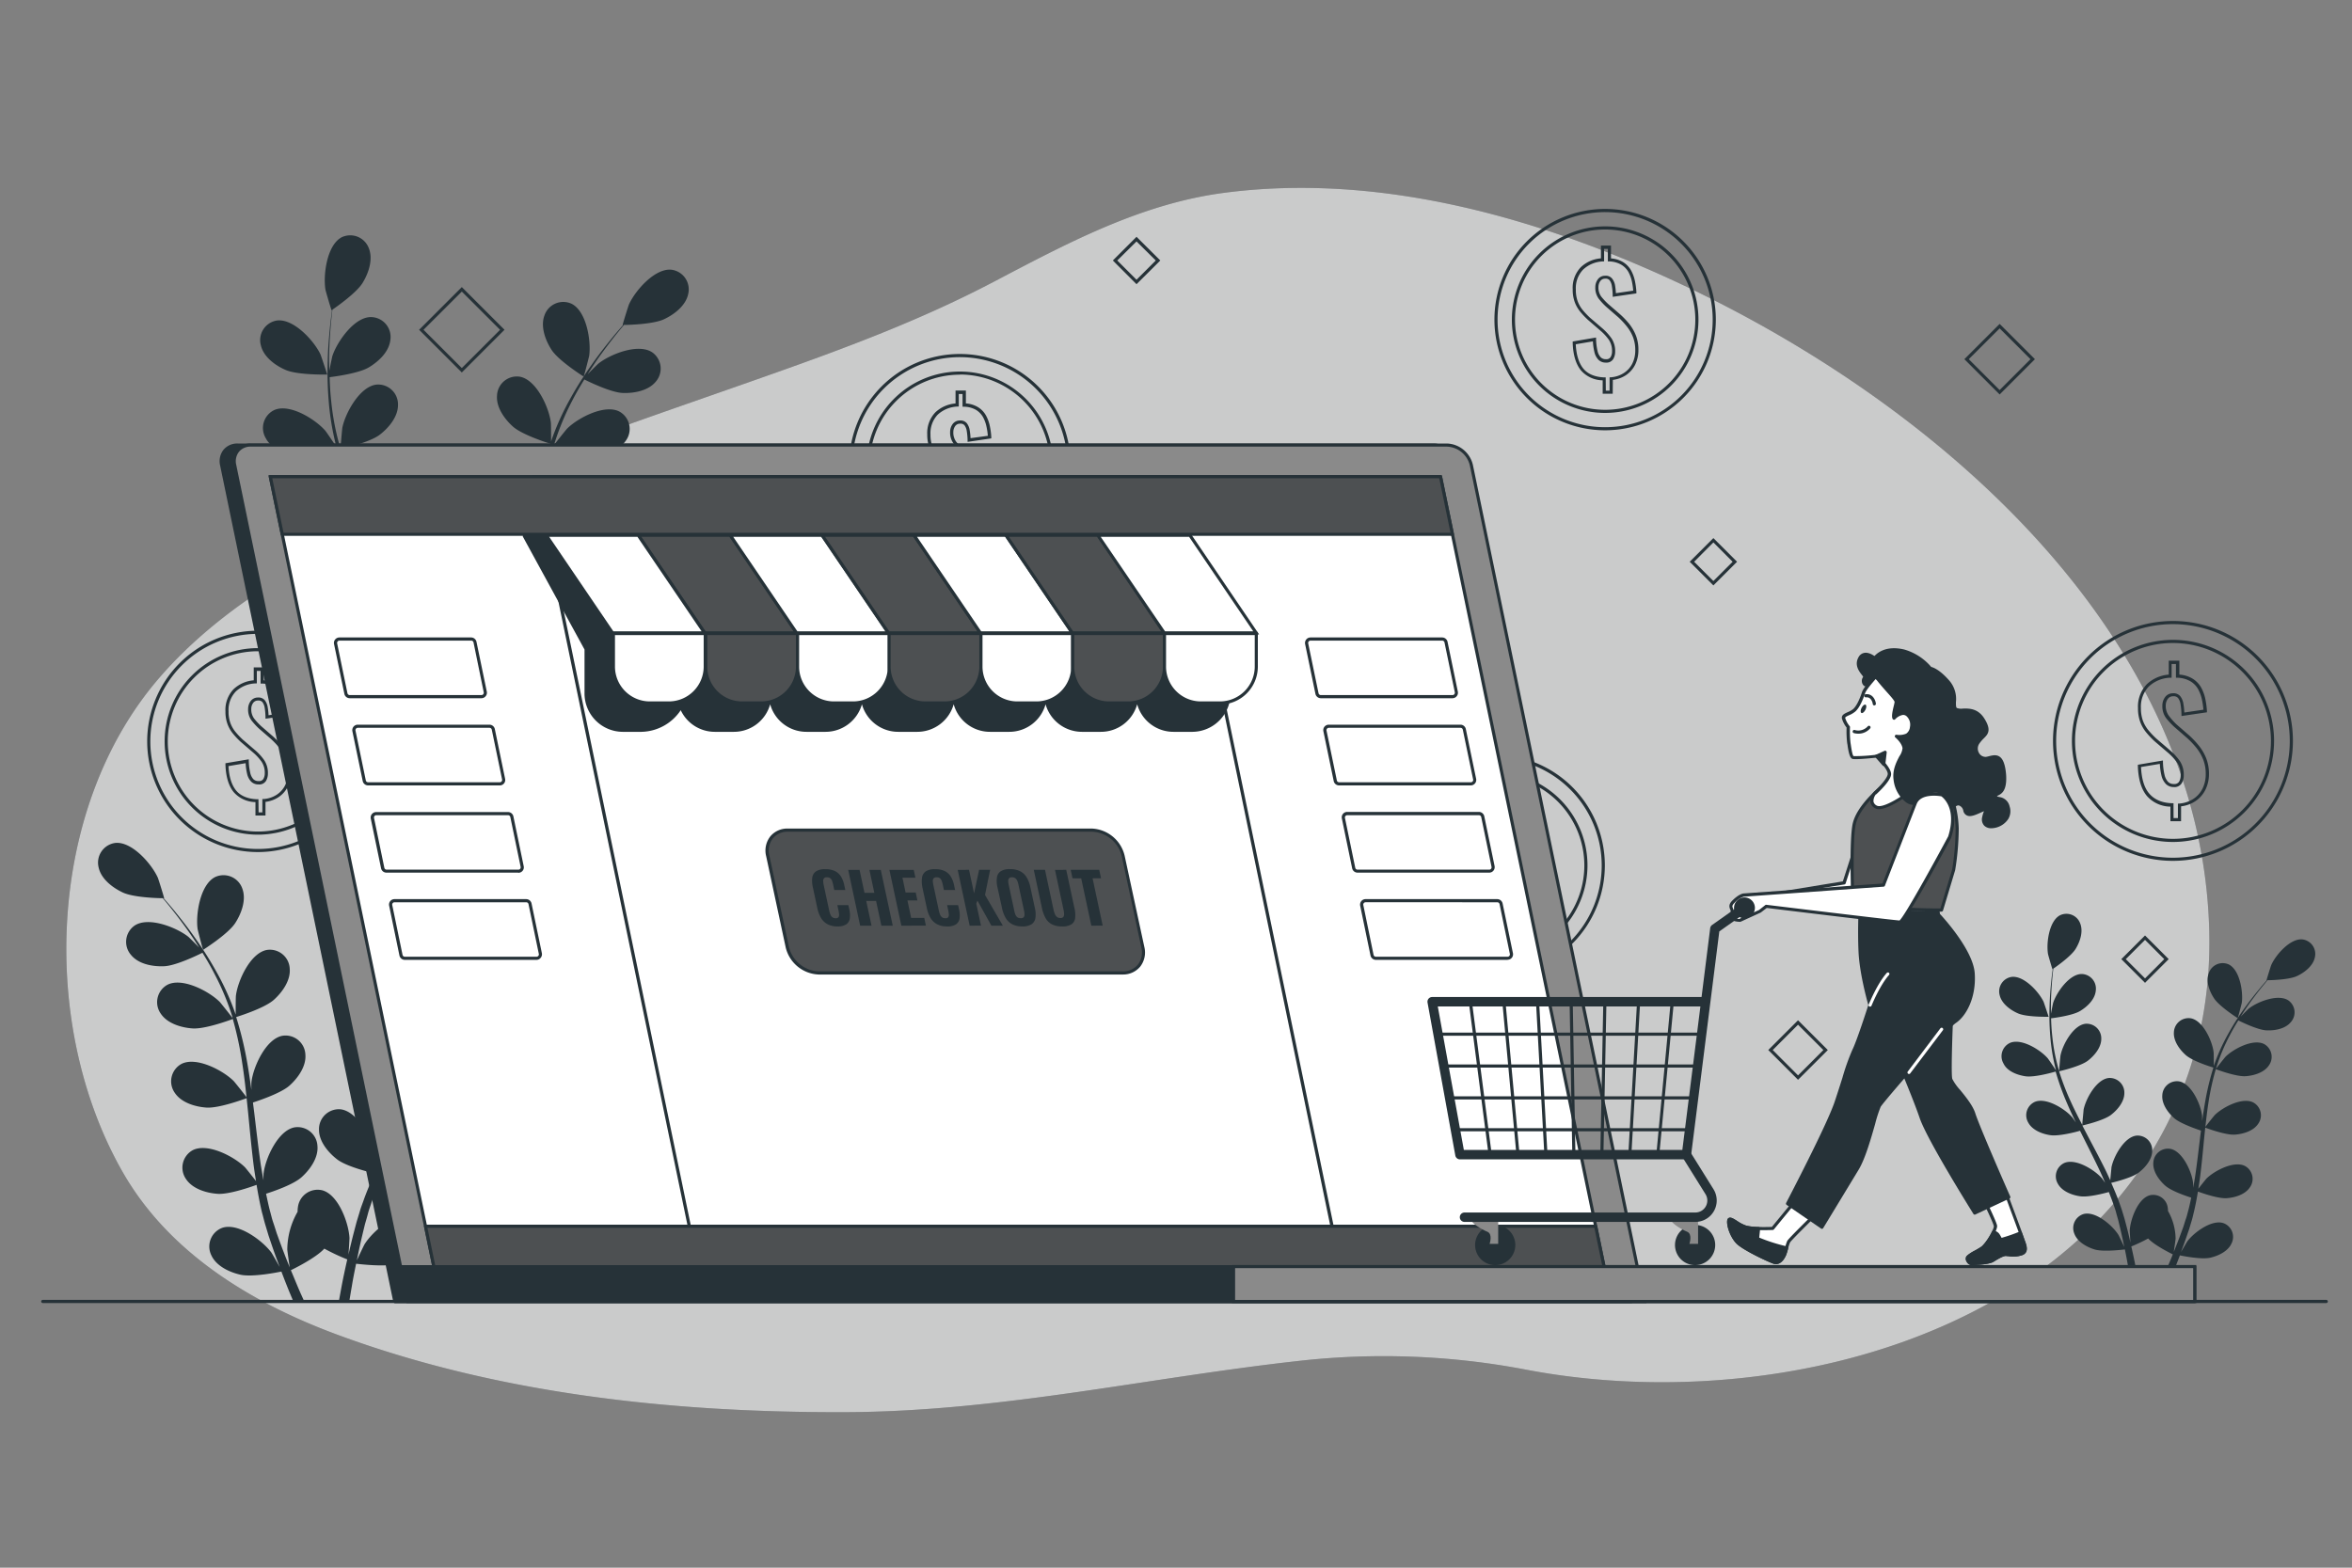 <svg xmlns="http://www.w3.org/2000/svg" viewBox="0 0 750 500"><rect x="0" y="0" width="750" height="500" fill="#808080" stroke="none"/><g id="freepik--background-simple--inject-83"><path d="M704.47,296.5c-2.58-93.36-84.57-166-166.57-205-45-21.41-96.88-36.64-147.56-30-26.62,3.48-50.24,16.18-73.42,28.35-24.76,13-50.18,22.21-76.55,31.49-37.54,13.21-75.43,25.88-111.54,42.45C100,177,70.66,192.8,50.16,216.93,14.79,258.59,12.61,327.21,39,373.61c14.5,25.55,40.51,41.66,68.23,51.95,51.35,19.06,107.35,25,162.11,24.84,49.47-.15,96.07-10.94,144.83-16.35a241.79,241.79,0,0,1,72.34,2.77c70.07,13.4,159.27-6,198.57-67.83C699.39,346.43,705.16,321.53,704.47,296.5Z" style="fill:#4D5052"></path><path d="M704.47,296.5c-2.58-93.36-84.57-166-166.57-205-45-21.41-96.88-36.64-147.56-30-26.62,3.48-50.24,16.18-73.42,28.35-24.76,13-50.18,22.21-76.55,31.49-37.54,13.21-75.43,25.88-111.54,42.45C100,177,70.66,192.8,50.16,216.93,14.79,258.59,12.61,327.21,39,373.61c14.5,25.55,40.51,41.66,68.23,51.95,51.35,19.06,107.35,25,162.11,24.84,49.47-.15,96.07-10.94,144.83-16.35a241.79,241.79,0,0,1,72.34,2.77c70.07,13.4,159.27-6,198.57-67.83C699.39,346.43,705.16,321.53,704.47,296.5Z" style="fill:#fff;opacity:0.7"></path></g><g id="freepik--Floor--inject-83"><path d="M741.8,415.59H13.63a.5.5,0,0,1-.5-.5.51.51,0,0,1,.5-.5H741.8a.51.51,0,0,1,.5.5A.5.5,0,0,1,741.8,415.59Z" style="fill:#263238"></path></g><g id="freepik--Plants--inject-83"><path d="M91.11,118c3.84,1.67,13.23,1.46,13.24,1.46s-2-6.15-2.2-6.52c-2.06-4.31-8.58-11.43-13.88-10.71a6.33,6.33,0,0,0-5.08,7.94C84.07,113.88,87.84,116.61,91.11,118Z" style="fill:#263238"></path><path d="M94.35,145.24c4,.59,12.36-1.85,13-2a112.24,112.24,0,0,0,5.08,14.07c1.16,2.67,2.4,5.32,3.68,8-.76-1.12-1.45-2.11-1.57-2.24-3.12-3.62-11.29-8.76-16.21-6.67a6.34,6.34,0,0,0-2.81,9c1.82,3.31,6.18,5,9.71,5.46s10.77-1.41,12.67-1.94l1.49,3c2.43,4.83,4.87,9.64,7.13,14.44.79,1.69,1.51,3.38,2.24,5.07-.68-1-1.26-1.83-1.37-1.94-3.12-3.62-11.29-8.76-16.21-6.67a6.34,6.34,0,0,0-2.81,9c1.82,3.31,6.18,4.94,9.71,5.46s10.07-1.22,12.32-1.85c.7,1.75,1.39,3.51,2,5.24.38,1.19.83,2.31,1.14,3.53s.67,2.38,1,3.56c.55,2.29,1.13,4.64,1.61,6.89.35,1.55.65,3,.95,4.55-.77-1.69-2.35-5-2.51-5.23-2.54-4-9.84-10.37-15-9a6.33,6.33,0,0,0-4.14,8.47c1.3,3.55,5.36,5.83,8.77,6.87,3.76,1.15,12.08.1,13.12,0,.49,2.49,1,4.91,1.36,7.2.29,1.7.57,3.33.82,4.9h3.33c-.32-1.75-.66-3.57-1-5.48-.49-2.53-1.07-5.22-1.7-8a69.78,69.78,0,0,0,7.32-3.44c2.74,3,9.76,6.43,10.67,6.88-1,2.34-1.91,4.62-2.84,6.75-.49,1.13-1,2.2-1.45,3.26h3.53l.84-2c1-2.39,2-4.95,3-7.59,1,.21,9.24,1.88,13.08,1,3.48-.79,7.7-2.76,9.26-6.2a6.33,6.33,0,0,0-3.5-8.75c-5.07-1.71-12.81,4.05-15.65,7.9-.17.22-1.71,2.89-2.65,4.59.4-1.09.8-2.13,1.2-3.25.82-2.21,1.56-4.43,2.37-6.83l1.06-3.54c.37-1.17.62-2.46.95-3.7C168,201,168.51,198,169,195c1.94.7,8.84,3.1,12.42,2.85s8-1.56,10.08-4.72a6.33,6.33,0,0,0-2.12-9.18c-4.76-2.46-13.29,2.07-16.67,5.44-.22.21-2.37,2.9-3.53,4.4.28-1.81.58-3.61.8-5.45.66-5.3,1.16-10.69,1.69-16.07.16-1.65.34-3.29.51-4.93.69.26,8.83,3.29,12.84,3,3.56-.25,8-1.56,10.08-4.72a6.33,6.33,0,0,0-2.13-9.18c-4.75-2.46-13.28,2.07-16.66,5.44-.26.25-3.36,4.13-4.1,5.15.38-3.61.8-7.21,1.35-10.74a112.24,112.24,0,0,1,3.08-14.13c.32.12,8.81,3.32,12.91,3,3.56-.25,8-1.56,10.09-4.72a6.33,6.33,0,0,0-2.13-9.18c-4.76-2.46-13.28,2.07-16.67,5.44-.26.26-3.6,4.43-4.15,5.23.08-.26.13-.55.22-.82a82,82,0,0,1,5.59-13.37c1.22-2.38,2.52-4.59,3.83-6.71,1.52.76,8.5,4.15,12.22,4.3,3.57.14,8.15-.67,10.55-3.59a6.34,6.34,0,0,0-1.11-9.36c-4.46-3-13.43.6-17.17,3.58-.2.16-2.08,2-3.44,3.42.61-1,1.22-1.94,1.82-2.83,2.23-3.37,4.49-6.32,6.51-8.92,1.16-1.47,2.24-2.77,3.26-4,1.88,0,9.46-.26,12.77-1.81s6.92-4.35,7.7-8a6.32,6.32,0,0,0-5.29-7.79c-5.32-.58-11.65,6.71-13.59,11.08-.17.38-2.12,6.58-2,6.58h.11c-1,1.14-2.07,2.38-3.21,3.75-2.08,2.56-4.41,5.47-6.73,8.8a113.1,113.1,0,0,0-7,11.12,82.66,82.66,0,0,0-6,13.42c0,.05,0,.11,0,.17,0-1.57,0-6-.09-6.29-.61-4.74-4.58-13.54-9.85-14.51a6.33,6.33,0,0,0-7.3,6c-.31,3.76,2.42,7.53,5.08,9.91,3,2.68,11.34,5.28,12,5.48a111.42,111.42,0,0,0-3.52,14.54c-.51,2.86-.94,5.76-1.33,8.67,0-1.35,0-2.57-.07-2.73-.61-4.74-4.58-13.54-9.84-14.51a6.33,6.33,0,0,0-7.31,6c-.31,3.77,2.42,7.54,5.09,9.91s9.76,4.77,11.63,5.37c-.14,1.12-.29,2.24-.42,3.36-.64,5.37-1.26,10.73-2,16-.26,1.85-.6,3.66-.92,5.47,0-1.21,0-2.22-.07-2.38-.61-4.74-4.58-13.53-9.85-14.5a6.33,6.33,0,0,0-7.3,6c-.31,3.77,2.42,7.54,5.08,9.91s9.08,4.54,11.3,5.26c-.39,1.85-.77,3.69-1.24,5.47-.34,1.2-.59,2.38-1,3.56l-1.13,3.52c-.81,2.21-1.62,4.5-2.46,6.63-.57,1.49-1.14,2.9-1.72,4.32.29-1.83.78-5.44.79-5.74a24.58,24.58,0,0,0-3.3-12,7.36,7.36,0,0,0-.08-1.4,6.34,6.34,0,0,0-7.75-5.37c-5.17,1.38-8.45,10.46-8.69,15.23,0,.28.17,3.35.32,5.29-.27-1.13-.5-2.22-.79-3.38-.54-2.28-1.15-4.55-1.79-7-.36-1.17-.71-2.35-1.07-3.54s-.84-2.4-1.25-3.62c-1-2.79-2.2-5.58-3.44-8.36,2-.48,9.08-2.28,11.93-4.46s5.83-5.73,5.81-9.51a6.33,6.33,0,0,0-6.84-6.48c-5.32.57-9.94,9.05-10.91,13.73-.06.29-.37,3.73-.51,5.62-.76-1.67-1.51-3.33-2.33-5-2.38-4.79-4.94-9.56-7.47-14.33l-2.29-4.4c.72-.16,9.18-2.12,12.37-4.57,2.83-2.17,5.83-5.72,5.81-9.5a6.34,6.34,0,0,0-6.84-6.49c-5.32.58-9.94,9.06-10.91,13.74-.07.35-.52,5.29-.57,6.56-1.67-3.23-3.31-6.46-4.8-9.71a110.44,110.44,0,0,1-5.22-13.49c.33-.07,9.17-2.08,12.44-4.59,2.83-2.17,5.83-5.72,5.8-9.5a6.32,6.32,0,0,0-6.83-6.48c-5.32.57-9.94,9-10.91,13.73-.07.37-.55,5.69-.57,6.66-.08-.27-.19-.54-.27-.81a80.92,80.92,0,0,1-2.71-14.24c-.3-2.66-.44-5.21-.51-7.7,1.68-.21,9.38-1.23,12.56-3.16s6.43-5,6.82-8.81a6.34,6.34,0,0,0-6.09-7.2C113,101,107.5,109,106,113.5c-.08.25-.62,2.85-1,4.76,0-1.13-.06-2.29-.06-3.37,0-4,.27-7.75.52-11,.16-1.86.34-3.54.53-5.12,1.55-1.06,7.73-5.43,9.64-8.55s3.38-7.45,2-11A6.33,6.33,0,0,0,109,75.65c-4.75,2.45-6,12-5.22,16.74.07.4,1.87,6.65,2,6.6l.09-.07c-.21,1.51-.41,3.13-.6,4.91-.33,3.28-.67,7-.76,11a111.24,111.24,0,0,0,.31,13.12,83.58,83.58,0,0,0,2.43,14.48l.06.17c-.85-1.32-3.32-4.94-3.55-5.2-3.12-3.61-11.29-8.76-16.21-6.66a6.33,6.33,0,0,0-2.81,9C86.46,143.09,90.82,144.73,94.35,145.24Z" style="fill:#263238"></path><path d="M186.11,120.1c.08.06,1.71-6.24,1.77-6.65.66-4.73-.85-14.26-5.67-16.59a6.33,6.33,0,0,0-8.62,3.82c-1.29,3.54.35,7.9,2.29,10.9C178.15,115.09,186.11,120.1,186.11,120.1Z" style="fill:#263238"></path><path d="M643.5,323.21c2.83,1.24,9.76,1.08,9.76,1.08s-1.49-4.53-1.62-4.81c-1.52-3.18-6.32-8.43-10.23-7.9a4.67,4.67,0,0,0-3.75,5.86C638.31,320.14,641.09,322.16,643.5,323.21Z" style="fill:#263238"></path><path d="M645.89,343.27c2.94.43,9.12-1.36,9.61-1.51a82,82,0,0,0,3.75,10.38c.85,2,1.77,3.92,2.71,5.87-.56-.82-1.07-1.56-1.16-1.65-2.3-2.67-8.32-6.46-11.95-4.92a4.66,4.66,0,0,0-2.07,6.63c1.34,2.45,4.55,3.65,7.15,4s8-1,9.34-1.43c.38.74.74,1.49,1.11,2.23,1.79,3.57,3.59,7.12,5.25,10.65.59,1.25,1.12,2.49,1.65,3.74-.5-.73-.93-1.34-1-1.43-2.31-2.67-8.33-6.46-12-4.92a4.68,4.68,0,0,0-2.07,6.64c1.34,2.44,4.56,3.65,7.16,4s7.43-.9,9.09-1.36c.51,1.29,1,2.59,1.46,3.87.28.87.61,1.7.84,2.6s.49,1.76.73,2.62c.4,1.69.83,3.43,1.18,5.08.26,1.15.48,2.25.71,3.36-.57-1.25-1.74-3.67-1.86-3.86-1.87-3-7.25-7.64-11.07-6.67a4.67,4.67,0,0,0-3,6.25c.95,2.61,3.94,4.29,6.46,5.06,2.77.85,8.91.07,9.67,0,.37,1.83.71,3.62,1,5.31.23,1.25.43,2.46.61,3.61h2.46c-.23-1.28-.49-2.63-.77-4-.36-1.86-.79-3.84-1.25-5.88A50.89,50.89,0,0,0,685,395c2,2.18,7.19,4.74,7.86,5.07-.7,1.73-1.41,3.41-2.09,5l-1.07,2.4h2.6c.21-.49.41-1,.62-1.49.72-1.75,1.46-3.65,2.2-5.59.74.15,6.81,1.39,9.65.75,2.56-.58,5.67-2,6.82-4.57a4.67,4.67,0,0,0-2.58-6.46c-3.74-1.25-9.45,3-11.54,5.83-.12.17-1.26,2.13-2,3.38.29-.8.59-1.57.89-2.39.59-1.63,1.14-3.27,1.74-5l.78-2.62c.28-.86.46-1.81.7-2.73.51-2.13.92-4.32,1.29-6.54,1.42.52,6.51,2.29,9.15,2.11s5.92-1.15,7.44-3.49a4.67,4.67,0,0,0-1.57-6.77c-3.51-1.81-9.79,1.53-12.29,4-.16.16-1.75,2.14-2.6,3.25.21-1.33.42-2.66.59-4,.49-3.91.86-7.88,1.24-11.85.12-1.21.25-2.42.38-3.63.51.19,6.51,2.43,9.47,2.22,2.62-.19,5.91-1.15,7.43-3.49a4.66,4.66,0,0,0-1.57-6.76c-3.5-1.81-9.79,1.52-12.29,4-.18.18-2.47,3-3,3.8.28-2.67.59-5.32,1-7.92A81.63,81.63,0,0,1,706.57,341c.24.09,6.49,2.46,9.52,2.24,2.63-.18,5.92-1.15,7.44-3.48A4.67,4.67,0,0,0,722,333c-3.51-1.81-9.79,1.53-12.29,4-.2.2-2.66,3.27-3.06,3.86.06-.19.1-.41.16-.6a59.75,59.75,0,0,1,4.12-9.86c.9-1.76,1.86-3.39,2.82-4.95,1.12.56,6.27,3.06,9,3.17s6-.49,7.77-2.65a4.67,4.67,0,0,0-.81-6.9c-3.29-2.18-9.91.44-12.66,2.64-.15.12-1.54,1.5-2.54,2.52.45-.7.9-1.43,1.34-2.09,1.65-2.48,3.31-4.66,4.8-6.57.86-1.08,1.65-2,2.41-2.94,1.38,0,7-.19,9.41-1.33s5.1-3.21,5.68-5.94a4.67,4.67,0,0,0-3.9-5.74c-3.93-.43-8.59,4.95-10,8.17-.13.28-1.56,4.85-1.49,4.85h.08c-.74.84-1.53,1.75-2.37,2.77-1.53,1.88-3.25,4-5,6.49a82.84,82.84,0,0,0-5.14,8.19,60.87,60.87,0,0,0-4.4,9.9l0,.12c0-1.15,0-4.39-.07-4.63-.45-3.5-3.38-10-7.26-10.7a4.68,4.68,0,0,0-5.39,4.39c-.22,2.78,1.79,5.56,3.75,7.31,2.22,2,8.36,3.89,8.85,4a84.73,84.73,0,0,0-2.6,10.72c-.37,2.11-.69,4.25-1,6.4,0-1,0-1.9-.05-2-.46-3.5-3.39-10-7.27-10.7a4.67,4.67,0,0,0-5.38,4.39c-.23,2.78,1.78,5.56,3.75,7.31s7.19,3.52,8.58,4c-.1.82-.22,1.65-.31,2.47-.48,4-.93,7.92-1.5,11.78-.2,1.36-.44,2.7-.68,4,0-.89,0-1.63-.05-1.75-.45-3.49-3.38-10-7.26-10.69a4.67,4.67,0,0,0-5.39,4.39c-.23,2.77,1.79,5.55,3.75,7.31s6.69,3.34,8.33,3.87c-.28,1.36-.57,2.73-.91,4-.25.89-.43,1.76-.74,2.63s-.56,1.74-.83,2.6c-.6,1.63-1.2,3.31-1.82,4.89-.42,1.09-.84,2.13-1.26,3.18.21-1.35.57-4,.58-4.24a18.23,18.23,0,0,0-2.43-8.82,5.1,5.1,0,0,0-.07-1,4.67,4.67,0,0,0-5.71-4c-3.81,1-6.23,7.71-6.41,11.23,0,.2.12,2.47.23,3.9-.19-.83-.36-1.64-.57-2.49-.4-1.69-.85-3.36-1.33-5.16-.26-.86-.52-1.73-.79-2.61s-.61-1.77-.92-2.66c-.75-2.07-1.62-4.12-2.53-6.17,1.47-.35,6.7-1.68,8.79-3.29s4.3-4.23,4.29-7a4.67,4.67,0,0,0-5-4.78c-3.92.42-7.33,6.67-8,10.12,0,.22-.27,2.75-.38,4.15-.56-1.23-1.11-2.46-1.72-3.68-1.75-3.53-3.63-7-5.5-10.57-.57-1.08-1.13-2.16-1.69-3.24.53-.12,6.77-1.57,9.12-3.37,2.09-1.6,4.3-4.22,4.28-7a4.67,4.67,0,0,0-5-4.78c-3.92.43-7.33,6.67-8,10.13,0,.26-.38,3.9-.42,4.83-1.24-2.38-2.45-4.76-3.54-7.15a80.82,80.82,0,0,1-3.85-9.95c.24-.06,6.76-1.54,9.17-3.38,2.09-1.61,4.3-4.23,4.28-7a4.67,4.67,0,0,0-5-4.78c-3.93.42-7.33,6.67-8,10.12-.06.27-.41,4.2-.42,4.91-.06-.19-.15-.39-.21-.59a60.08,60.08,0,0,1-2-10.5c-.22-2-.32-3.85-.38-5.68,1.24-.15,6.92-.91,9.26-2.33s4.75-3.73,5-6.5a4.66,4.66,0,0,0-4.49-5.3c-3.94,0-8,5.83-9.1,9.18-.06.18-.45,2.1-.72,3.5,0-.83,0-1.68,0-2.48,0-3,.19-5.71.38-8.13.12-1.38.25-2.62.39-3.78,1.14-.78,5.7-4,7.11-6.3s2.49-5.49,1.47-8.09a4.68,4.68,0,0,0-6.43-2.64c-3.51,1.81-4.43,8.87-3.85,12.35.05.3,1.37,4.9,1.43,4.86l.07,0c-.15,1.11-.3,2.3-.44,3.61-.24,2.42-.49,5.16-.56,8.15a82.29,82.29,0,0,0,.23,9.68,60.77,60.77,0,0,0,1.79,10.68s0,.08,0,.12c-.62-1-2.45-3.64-2.61-3.83-2.31-2.67-8.33-6.46-12-4.92a4.67,4.67,0,0,0-2.07,6.64C640.07,341.69,643.28,342.89,645.89,343.27Z" style="fill:#263238"></path><path d="M713.55,324.73c.06,0,1.26-4.6,1.31-4.9.48-3.49-.63-10.52-4.18-12.24a4.68,4.68,0,0,0-6.36,2.82c-1,2.62.26,5.83,1.69,8C707.69,321,713.55,324.73,713.55,324.73Z" style="fill:#263238"></path><path d="M159.78,300.86c-3.84,1.68-13.23,1.47-13.24,1.47s2-6.15,2.2-6.52c2.06-4.31,8.58-11.43,13.88-10.71A6.32,6.32,0,0,1,167.7,293C166.82,296.71,163.05,299.43,159.78,300.86Z" style="fill:#263238"></path><path d="M156.54,328.07c-4,.58-12.37-1.85-13-2.05a111.19,111.19,0,0,1-5.09,14.07c-1.15,2.67-2.39,5.32-3.67,8,.76-1.12,1.45-2.12,1.56-2.25,3.13-3.61,11.3-8.75,16.22-6.66a6.33,6.33,0,0,1,2.81,9c-1.82,3.31-6.18,4.95-9.71,5.47s-10.77-1.41-12.67-1.95c-.5,1-1,2-1.5,3-2.42,4.84-4.87,9.65-7.12,14.44-.79,1.69-1.51,3.38-2.24,5.08.68-1,1.26-1.83,1.36-1.95,3.13-3.61,11.3-8.76,16.22-6.66a6.33,6.33,0,0,1,2.81,9c-1.82,3.31-6.18,5-9.71,5.46s-10.07-1.22-12.33-1.84c-.69,1.75-1.39,3.51-2,5.24-.37,1.19-.82,2.31-1.13,3.53s-.67,2.38-1,3.56c-.55,2.28-1.13,4.64-1.61,6.88-.35,1.56-.65,3.05-.95,4.55.77-1.69,2.35-5,2.51-5.22,2.54-4.05,9.83-10.37,15-9.05a6.33,6.33,0,0,1,4.14,8.47c-1.3,3.54-5.36,5.82-8.77,6.87-3.76,1.14-12.08.1-13.12,0-.5,2.48-1,4.91-1.36,7.2-.3,1.7-.57,3.33-.82,4.89h-3.33q.47-2.61,1-5.47c.49-2.53,1.07-5.22,1.7-8a65.66,65.66,0,0,1-7.32-3.44c-2.74,3-9.76,6.44-10.67,6.88,1,2.35,1.91,4.63,2.84,6.76.49,1.13,1,2.2,1.45,3.25H93.57l-.84-2c-1-2.38-2-4.94-3-7.58-1,.21-9.24,1.88-13.08,1-3.48-.78-7.7-2.75-9.26-6.2a6.34,6.34,0,0,1,3.5-8.75c5.07-1.7,12.81,4.06,15.65,7.9.17.23,1.71,2.9,2.65,4.59-.4-1.08-.8-2.13-1.21-3.24-.81-2.21-1.55-4.44-2.36-6.83-.35-1.17-.7-2.35-1.06-3.54s-.63-2.46-1-3.71c-.69-2.89-1.25-5.86-1.74-8.87-1.94.71-8.84,3.11-12.42,2.86s-8-1.56-10.09-4.72a6.35,6.35,0,0,1,2.13-9.19c4.76-2.45,13.29,2.07,16.67,5.44.21.21,2.37,2.91,3.53,4.41-.29-1.81-.58-3.61-.81-5.45-.65-5.31-1.16-10.7-1.68-16.07-.16-1.65-.34-3.29-.51-4.93-.69.26-8.83,3.29-12.84,3-3.56-.25-8-1.56-10.08-4.73a6.33,6.33,0,0,1,2.12-9.18c4.76-2.45,13.29,2.07,16.67,5.44.26.26,3.36,4.13,4.1,5.16-.38-3.62-.8-7.21-1.35-10.75A112.24,112.24,0,0,0,74.24,325c-.31.12-8.8,3.33-12.9,3-3.56-.25-8-1.56-10.09-4.73a6.33,6.33,0,0,1,2.13-9.18c4.75-2.45,13.28,2.07,16.67,5.44.26.27,3.6,4.44,4.15,5.24-.08-.27-.14-.55-.22-.82a80.77,80.77,0,0,0-5.6-13.37c-1.21-2.38-2.51-4.59-3.82-6.71-1.52.76-8.5,4.15-12.22,4.3s-8.15-.67-10.55-3.59a6.34,6.34,0,0,1,1.11-9.36c4.46-3,13.43.6,17.17,3.57.2.17,2.08,2,3.43,3.43-.6-.95-1.21-1.94-1.81-2.84-2.24-3.37-4.49-6.32-6.51-8.91-1.16-1.47-2.24-2.77-3.27-4-1.87,0-9.45-.26-12.76-1.82s-6.92-4.34-7.7-8a6.33,6.33,0,0,1,5.29-7.8c5.32-.57,11.64,6.72,13.59,11.09.17.37,2.12,6.58,2,6.57h-.12c1,1.15,2.08,2.38,3.22,3.76,2.08,2.56,4.4,5.46,6.72,8.8a111.25,111.25,0,0,1,7,11.12,81.67,81.67,0,0,1,6,13.41c0,.06,0,.12,0,.17,0-1.56,0-5.95.09-6.28.61-4.74,4.58-13.54,9.85-14.51a6.33,6.33,0,0,1,7.3,6c.31,3.77-2.42,7.54-5.08,9.92-3,2.68-11.34,5.27-12,5.48a113.31,113.31,0,0,1,3.52,14.53c.51,2.87.93,5.77,1.32,8.68,0-1.36,0-2.57.07-2.74.62-4.74,4.59-13.53,9.85-14.5a6.33,6.33,0,0,1,7.31,6c.31,3.77-2.42,7.53-5.09,9.91s-9.76,4.77-11.63,5.37c.13,1.12.28,2.23.42,3.35.64,5.37,1.26,10.74,2,16,.27,1.84.61,3.65.93,5.46,0-1.2,0-2.22.07-2.37.61-4.74,4.58-13.53,9.84-14.51a6.33,6.33,0,0,1,7.31,6c.31,3.76-2.42,7.53-5.08,9.91s-9.08,4.54-11.31,5.26c.4,1.84.78,3.69,1.24,5.46.35,1.2.59,2.38,1,3.57s.77,2.36,1.14,3.52c.8,2.21,1.62,4.49,2.46,6.63.57,1.49,1.14,2.9,1.71,4.32-.28-1.84-.78-5.44-.78-5.75a24.55,24.55,0,0,1,3.29-12A8.23,8.23,0,0,1,95,385a6.34,6.34,0,0,1,7.75-5.37c5.17,1.38,8.45,10.45,8.69,15.22,0,.29-.17,3.36-.32,5.29.26-1.12.5-2.22.79-3.37.54-2.29,1.15-4.55,1.79-7l1.07-3.53c.33-1.19.84-2.41,1.25-3.62,1-2.8,2.2-5.58,3.44-8.36-2-.48-9.08-2.28-11.93-4.47s-5.83-5.73-5.81-9.5a6.34,6.34,0,0,1,6.84-6.49c5.32.58,9.94,9.06,10.91,13.74.06.29.37,3.72.51,5.62.76-1.67,1.51-3.33,2.33-5,2.38-4.79,4.94-9.56,7.46-14.34.78-1.46,1.53-2.92,2.3-4.39-.72-.16-9.18-2.13-12.37-4.57-2.83-2.17-5.83-5.73-5.81-9.51a6.34,6.34,0,0,1,6.84-6.48c5.32.58,9.94,9.05,10.9,13.73.08.36.52,5.3.58,6.56,1.67-3.22,3.31-6.45,4.8-9.7A110.44,110.44,0,0,0,142.25,326c-.33-.08-9.18-2.09-12.44-4.59-2.83-2.17-5.83-5.73-5.81-9.5a6.34,6.34,0,0,1,6.84-6.49c5.32.58,9.94,9.06,10.9,13.74.08.36.56,5.68.58,6.65.08-.26.19-.53.27-.8a80.92,80.92,0,0,0,2.71-14.24c.3-2.66.43-5.22.51-7.71-1.68-.2-9.38-1.23-12.56-3.16s-6.43-5.05-6.82-8.8a6.34,6.34,0,0,1,6.09-7.2c5.35,0,10.87,7.91,12.34,12.45.08.25.62,2.85,1,4.75,0-1.12.06-2.28,0-3.36,0-4.05-.26-7.75-.51-11-.16-1.87-.34-3.55-.53-5.12-1.55-1.06-7.74-5.43-9.64-8.56s-3.38-7.44-2-10.95a6.34,6.34,0,0,1,8.72-3.59c4.75,2.46,6,12,5.22,16.74-.07.41-1.87,6.66-1.95,6.61l-.09-.07c.21,1.51.41,3.13.6,4.91.33,3.28.67,7,.76,11a111.24,111.24,0,0,1-.31,13.12,83.58,83.58,0,0,1-2.43,14.48l-.06.17c.84-1.33,3.32-4.94,3.54-5.2,3.13-3.61,11.3-8.76,16.22-6.67a6.34,6.34,0,0,1,2.81,9C164.43,325.92,160.07,327.56,156.54,328.07Z" style="fill:#263238"></path><path d="M64.78,302.93c-.09.05-1.71-6.24-1.77-6.65-.66-4.73.85-14.27,5.67-16.59a6.34,6.34,0,0,1,8.62,3.81c1.29,3.55-.35,7.91-2.29,10.9C72.73,297.92,64.78,302.93,64.78,302.93Z" style="fill:#263238"></path></g><g id="freepik--Graphics--inject-83"><path d="M637.64,125.81l-11.25-11.25,11.25-11.25,11.25,11.25Zm-9.84-11.25,9.84,9.84,9.83-9.84-9.83-9.83Z" style="fill:#263238"></path><path d="M546.36,186.72l-7.55-7.55,7.55-7.55,7.55,7.55Zm-6.14-7.55,6.14,6.14,6.14-6.14L546.36,173Z" style="fill:#263238"></path><path d="M573.35,344.39l-9.49-9.49,9.49-9.49,9.5,9.49Zm-8.07-9.49,8.07,8.08,8.08-8.08-8.08-8.08Z" style="fill:#263238"></path><path d="M362.41,90.64l-7.55-7.56,7.55-7.55L370,83.08Zm-6.14-7.56,6.14,6.14,6.14-6.14L362.41,77Z" style="fill:#263238"></path><path d="M684,313.46l-7.56-7.55,7.56-7.55,7.55,7.55Zm-6.14-7.55,6.14,6.14,6.13-6.14L684,299.77Z" style="fill:#263238"></path><path d="M147.26,118.8l-13.62-13.62,13.62-13.62,13.62,13.62Zm-12.21-13.62,12.21,12.2,12.2-12.2L147.26,93Z" style="fill:#263238"></path></g><g id="freepik--Coins--inject-83"><path d="M514.26,125.59h-3.2V121.3a9.36,9.36,0,0,1-6.93-3.17c-1.62-2-2.51-4.92-2.63-8.77l0-.44,7.45-1.27,0,.57a18.44,18.44,0,0,0,.47,3.72,4.19,4.19,0,0,0,1,2,2.23,2.23,0,0,0,1.66.62,1.57,1.57,0,0,0,1.51-.67,3.6,3.6,0,0,0,.46-1.85,6.42,6.42,0,0,0-1-3.64,16.72,16.72,0,0,0-2.87-3.08L506.34,102a26.44,26.44,0,0,1-2.44-2.58,10.76,10.76,0,0,1-1.75-3.07,11.43,11.43,0,0,1-.65-4.07,9.49,9.49,0,0,1,2.59-7.06,10.47,10.47,0,0,1,6.42-2.82V78.31h3.2v4.11a8.73,8.73,0,0,1,3.82,1.16,7.31,7.31,0,0,1,2.57,2.65,12.05,12.05,0,0,1,1.24,3.39,23.47,23.47,0,0,1,.47,3.49l0,.46-7.56,1.1v-.56a19.8,19.8,0,0,0-.27-2.92,4,4,0,0,0-.72-1.81,1.62,1.62,0,0,0-1.42-.5,1.82,1.82,0,0,0-1.56.79,3.22,3.22,0,0,0-.57,1.86,4.84,4.84,0,0,0,.9,3.08A21.74,21.74,0,0,0,512.86,97l3.79,3.28a27.37,27.37,0,0,1,2.86,3,14.79,14.79,0,0,1,2.13,3.68,12.49,12.49,0,0,1,.81,4.65,10.45,10.45,0,0,1-1,4.63,8.74,8.74,0,0,1-3,3.43,9.6,9.6,0,0,1-4.15,1.49Zm-2.2-1h1.2v-4.26l.45,0a8.75,8.75,0,0,0,4.14-1.39,7.65,7.65,0,0,0,2.67-3,9.34,9.34,0,0,0,.93-4.19,11.56,11.56,0,0,0-.74-4.28,13.35,13.35,0,0,0-2-3.42,25.3,25.3,0,0,0-2.74-2.92l-3.79-3.29a21.35,21.35,0,0,1-2.36-2.54,5.82,5.82,0,0,1-1.11-3.7,4.18,4.18,0,0,1,.75-2.43,2.79,2.79,0,0,1,2.34-1.22,2.59,2.59,0,0,1,2.24.87A4.78,4.78,0,0,1,515,91a21.23,21.23,0,0,1,.27,2.51l5.53-.81a23.47,23.47,0,0,0-.41-2.88,11.32,11.32,0,0,0-1.14-3.11A6.42,6.42,0,0,0,517,84.43a8.06,8.06,0,0,0-3.82-1.05l-.47,0v-4h-1.2v4l-.46,0A9.72,9.72,0,0,0,504.8,86a8.53,8.53,0,0,0-2.3,6.35,10.65,10.65,0,0,0,.58,3.72,9.93,9.93,0,0,0,1.59,2.79,26.73,26.73,0,0,0,2.34,2.47l3.87,3.32a17.43,17.43,0,0,1,3,3.28,7.33,7.33,0,0,1,1.16,4.2,4.69,4.69,0,0,1-.59,2.35,2.5,2.5,0,0,1-2.38,1.17,3.24,3.24,0,0,1-2.36-.9,5.22,5.22,0,0,1-1.3-2.52,18,18,0,0,1-.47-3.36l-5.47.93c.17,3.41,1,6,2.39,7.73s3.7,2.72,6.68,2.84l.48,0Z" style="fill:#263238"></path><path d="M511.85,137.24A35.3,35.3,0,1,1,547.14,102,35.34,35.34,0,0,1,511.85,137.24Zm0-69.59A34.3,34.3,0,1,0,546.14,102,34.34,34.34,0,0,0,511.85,67.65Z" style="fill:#263238"></path><path d="M511.85,131.7A29.75,29.75,0,1,1,541.6,102,29.78,29.78,0,0,1,511.85,131.7Zm0-58.5A28.75,28.75,0,1,0,540.6,102,28.79,28.79,0,0,0,511.85,73.2Z" style="fill:#263238"></path><path d="M478.87,299.65h-3.2v-4.28a9.37,9.37,0,0,1-6.93-3.18c-1.63-2-2.51-4.92-2.64-8.77V283l7.44-1.27,0,.57A18.62,18.62,0,0,0,474,286a4.38,4.38,0,0,0,1,2.05,2.29,2.29,0,0,0,1.67.61,1.56,1.56,0,0,0,1.51-.66,3.64,3.64,0,0,0,.46-1.86,6.33,6.33,0,0,0-1-3.63,15.71,15.71,0,0,0-2.86-3.08L471,276.1a27.63,27.63,0,0,1-2.44-2.58,11.17,11.17,0,0,1-1.76-3.07,11.66,11.66,0,0,1-.65-4.07,9.48,9.48,0,0,1,2.6-7.06,10.53,10.53,0,0,1,6.42-2.83v-4.11h3.2v4.11a8.39,8.39,0,0,1,3.81,1.16,7.26,7.26,0,0,1,2.58,2.65,11.94,11.94,0,0,1,1.24,3.39,23,23,0,0,1,.47,3.48l0,.46-7.56,1.11v-.56a21.42,21.42,0,0,0-.27-2.93,4,4,0,0,0-.72-1.81,1.62,1.62,0,0,0-1.43-.5,1.87,1.87,0,0,0-1.55.79,3.25,3.25,0,0,0-.57,1.87,4.86,4.86,0,0,0,.9,3.08,20.81,20.81,0,0,0,2.23,2.41l3.79,3.29a24.84,24.84,0,0,1,2.85,3,14.46,14.46,0,0,1,2.14,3.67,12.52,12.52,0,0,1,.81,4.65,10.46,10.46,0,0,1-1,4.64,8.79,8.79,0,0,1-3,3.42,9.74,9.74,0,0,1-4.15,1.5Zm-2.2-1h1.2v-4.26l.45,0a8.78,8.78,0,0,0,4.14-1.38,7.65,7.65,0,0,0,2.67-3,9.38,9.38,0,0,0,.93-4.2,11.63,11.63,0,0,0-.74-4.28,13.73,13.73,0,0,0-2-3.42,25.07,25.07,0,0,0-2.73-2.91l-3.8-3.29a23,23,0,0,1-2.35-2.54,5.84,5.84,0,0,1-1.11-3.7,4.18,4.18,0,0,1,.75-2.43,2.8,2.8,0,0,1,2.34-1.23,2.6,2.6,0,0,1,2.23.87,4.87,4.87,0,0,1,.93,2.27,19.42,19.42,0,0,1,.26,2.51l5.54-.81a21.66,21.66,0,0,0-.42-2.89,10.92,10.92,0,0,0-1.13-3.1,6.26,6.26,0,0,0-2.23-2.29,8.06,8.06,0,0,0-3.82-1.05l-.47,0v-4h-1.2v4l-.46,0A9.72,9.72,0,0,0,469.4,260a8.55,8.55,0,0,0-2.3,6.35,10.54,10.54,0,0,0,.59,3.71,9.66,9.66,0,0,0,1.59,2.79,25.38,25.38,0,0,0,2.33,2.47l3.88,3.33a17.13,17.13,0,0,1,3,3.28,7.3,7.3,0,0,1,1.16,4.19,4.72,4.72,0,0,1-.59,2.36,2.53,2.53,0,0,1-2.38,1.16,3.26,3.26,0,0,1-2.36-.89,5.31,5.31,0,0,1-1.31-2.53,17.94,17.94,0,0,1-.46-3.35l-5.47.93c.17,3.4,1,6,2.39,7.73s3.7,2.72,6.68,2.84l.48,0Z" style="fill:#263238"></path><path d="M476.46,311.31A35.3,35.3,0,1,1,511.75,276,35.34,35.34,0,0,1,476.46,311.31Zm0-69.59A34.3,34.3,0,1,0,510.75,276,34.33,34.33,0,0,0,476.46,241.72Z" style="fill:#263238"></path><path d="M476.46,305.76A29.75,29.75,0,1,1,506.21,276,29.78,29.78,0,0,1,476.46,305.76Zm0-58.5A28.75,28.75,0,1,0,505.21,276,28.78,28.78,0,0,0,476.46,247.26Z" style="fill:#263238"></path><path d="M84.66,260.1h-3.2v-4.28a9.41,9.41,0,0,1-6.94-3.18c-1.62-2-2.5-4.92-2.63-8.77v-.44l7.44-1.26,0,.57a18.51,18.51,0,0,0,.46,3.71,4.37,4.37,0,0,0,1,2.06,2.29,2.29,0,0,0,1.67.61,1.59,1.59,0,0,0,1.51-.66,3.64,3.64,0,0,0,.46-1.86,6.29,6.29,0,0,0-1-3.63,16,16,0,0,0-2.86-3.08l-3.89-3.35A24.29,24.29,0,0,1,74.3,234a10.55,10.55,0,0,1-1.76-3.07,11.56,11.56,0,0,1-.65-4.06,9.52,9.52,0,0,1,2.6-7.07,10.58,10.58,0,0,1,6.42-2.82v-4.12h3.2v4.11a8.65,8.65,0,0,1,3.81,1.16,7.37,7.37,0,0,1,2.58,2.66,11.94,11.94,0,0,1,1.24,3.39,23,23,0,0,1,.47,3.48l0,.46-7.55,1.11,0-.56a21.55,21.55,0,0,0-.26-2.93,4,4,0,0,0-.72-1.81,1.68,1.68,0,0,0-1.43-.5,1.84,1.84,0,0,0-1.55.79,3.16,3.16,0,0,0-.57,1.87,4.86,4.86,0,0,0,.9,3.08,20.81,20.81,0,0,0,2.23,2.41l3.79,3.29a25.64,25.64,0,0,1,2.85,3A14.77,14.77,0,0,1,92,241.54a12.52,12.52,0,0,1,.81,4.65,10.33,10.33,0,0,1-1,4.64,8.69,8.69,0,0,1-3,3.42,9.74,9.74,0,0,1-4.15,1.5Zm-2.2-1h1.2v-4.26l.45,0a8.78,8.78,0,0,0,4.14-1.38,7.69,7.69,0,0,0,2.67-3,9.34,9.34,0,0,0,.93-4.19,11.56,11.56,0,0,0-.74-4.28,13.73,13.73,0,0,0-2-3.42,25.19,25.19,0,0,0-2.74-2.92l-3.79-3.28a22.17,22.17,0,0,1-2.35-2.55,5.79,5.79,0,0,1-1.11-3.69,4.21,4.21,0,0,1,.75-2.44,2.82,2.82,0,0,1,2.34-1.22,2.59,2.59,0,0,1,2.23.87,4.93,4.93,0,0,1,.93,2.27,19.42,19.42,0,0,1,.26,2.51l5.54-.82a21.52,21.52,0,0,0-.42-2.88,10.81,10.81,0,0,0-1.14-3.11,6.26,6.26,0,0,0-2.23-2.29,7.87,7.87,0,0,0-3.81-1l-.47,0v-4.05h-1.2v4l-.46,0a9.72,9.72,0,0,0-6.26,2.58,8.54,8.54,0,0,0-2.3,6.35,10.54,10.54,0,0,0,.59,3.71,9.79,9.79,0,0,0,1.59,2.79,26.58,26.58,0,0,0,2.33,2.47l3.88,3.33a16.84,16.84,0,0,1,3,3.28,7.3,7.3,0,0,1,1.16,4.19,4.72,4.72,0,0,1-.59,2.36,2.53,2.53,0,0,1-2.38,1.16,3.26,3.26,0,0,1-2.36-.89,5.23,5.23,0,0,1-1.31-2.53,18.06,18.06,0,0,1-.46-3.36l-5.47.93c.17,3.41,1,6,2.39,7.73s3.7,2.73,6.68,2.84l.48,0Z" style="fill:#263238"></path><path d="M82.25,271.76a35.3,35.3,0,1,1,35.29-35.3A35.34,35.34,0,0,1,82.25,271.76Zm0-69.59a34.3,34.3,0,1,0,34.29,34.29A34.33,34.33,0,0,0,82.25,202.17Z" style="fill:#263238"></path><path d="M82.25,266.21A29.75,29.75,0,1,1,112,236.46,29.78,29.78,0,0,1,82.25,266.21Zm0-58.5A28.75,28.75,0,1,0,111,236.46,28.78,28.78,0,0,0,82.25,207.71Z" style="fill:#263238"></path><path d="M308.5,171.84h-3.2v-4.28a9.37,9.37,0,0,1-6.93-3.18c-1.63-2-2.51-4.92-2.64-8.77v-.44l7.45-1.26,0,.56a18.52,18.52,0,0,0,.46,3.72,4.37,4.37,0,0,0,1,2.06,2.29,2.29,0,0,0,1.67.61,1.58,1.58,0,0,0,1.51-.66,3.67,3.67,0,0,0,.46-1.86,6.29,6.29,0,0,0-1-3.63,16,16,0,0,0-2.86-3.09l-3.89-3.34a26.44,26.44,0,0,1-2.44-2.58,10.78,10.78,0,0,1-1.76-3.07,11.6,11.6,0,0,1-.65-4.06,9.51,9.51,0,0,1,2.6-7.07,10.58,10.58,0,0,1,6.42-2.82v-4.12H308v4.11a8.65,8.65,0,0,1,3.81,1.16,7.21,7.21,0,0,1,2.58,2.66,11.94,11.94,0,0,1,1.24,3.39,23,23,0,0,1,.47,3.48l0,.46-7.56,1.11v-.57a19.93,19.93,0,0,0-.27-2.92,4,4,0,0,0-.72-1.81,1.66,1.66,0,0,0-1.43-.5,1.82,1.82,0,0,0-1.55.79,3.16,3.16,0,0,0-.57,1.87,4.86,4.86,0,0,0,.9,3.08,21.66,21.66,0,0,0,2.23,2.41l3.79,3.28a26.38,26.38,0,0,1,2.85,3,14.52,14.52,0,0,1,2.14,3.68,12.52,12.52,0,0,1,.81,4.65,10.53,10.53,0,0,1-1,4.64,8.79,8.79,0,0,1-3,3.42,9.6,9.6,0,0,1-4.15,1.49Zm-2.2-1h1.2v-4.26l.45,0a8.89,8.89,0,0,0,4.14-1.38,7.61,7.61,0,0,0,2.67-3,9.34,9.34,0,0,0,.93-4.19,11.56,11.56,0,0,0-.74-4.28,13.73,13.73,0,0,0-2-3.42,24.41,24.41,0,0,0-2.74-2.92L306.43,144a22.1,22.1,0,0,1-2.35-2.54,5.81,5.81,0,0,1-1.11-3.69,4.19,4.19,0,0,1,.75-2.44,2.82,2.82,0,0,1,2.34-1.22,2.62,2.62,0,0,1,2.23.87,4.83,4.83,0,0,1,.93,2.27,19.44,19.44,0,0,1,.26,2.5L315,139a21.52,21.52,0,0,0-.42-2.88,11,11,0,0,0-1.13-3.11,6.42,6.42,0,0,0-2.23-2.29,8,8,0,0,0-3.82-1l-.47,0v-4.05h-1.2v4l-.46,0a9.78,9.78,0,0,0-6.26,2.59,8.54,8.54,0,0,0-2.3,6.35,10.62,10.62,0,0,0,.59,3.71,9.93,9.93,0,0,0,1.59,2.79,26.58,26.58,0,0,0,2.33,2.47l3.88,3.33a17.1,17.1,0,0,1,3,3.27,7.36,7.36,0,0,1,1.16,4.2,4.66,4.66,0,0,1-.59,2.35,2.52,2.52,0,0,1-2.38,1.17A3.24,3.24,0,0,1,304,161a5.14,5.14,0,0,1-1.31-2.52,18.06,18.06,0,0,1-.46-3.36l-5.47.93c.17,3.41,1,6,2.39,7.73s3.7,2.73,6.68,2.84l.48,0Z" style="fill:#263238"></path><path d="M306.09,183.5a35.3,35.3,0,1,1,35.29-35.3A35.35,35.35,0,0,1,306.09,183.5Zm0-69.59a34.3,34.3,0,1,0,34.29,34.29A34.33,34.33,0,0,0,306.09,113.91Z" style="fill:#263238"></path><path d="M306.09,178a29.75,29.75,0,1,1,29.75-29.75A29.78,29.78,0,0,1,306.09,178Zm0-58.5a28.75,28.75,0,1,0,28.75,28.75A28.78,28.78,0,0,0,306.09,119.45Z" style="fill:#263238"></path><path d="M695.49,261.91H692.1v-4.64a10.16,10.16,0,0,1-7.53-3.44c-1.75-2.12-2.71-5.32-2.85-9.48v-.44l8-1.36,0,.57a20,20,0,0,0,.5,4,4.79,4.79,0,0,0,1.13,2.25,2.49,2.49,0,0,0,1.84.68,1.76,1.76,0,0,0,1.68-.74,4.11,4.11,0,0,0,.5-2,6.87,6.87,0,0,0-1.08-4,17.88,17.88,0,0,0-3.11-3.36L687,236.37a29.66,29.66,0,0,1-2.64-2.8,11.52,11.52,0,0,1-1.89-3.32,12.43,12.43,0,0,1-.71-4.39,10.24,10.24,0,0,1,2.81-7.63,11.37,11.37,0,0,1,7-3.06v-4.46h3.38v4.45a9.36,9.36,0,0,1,4.16,1.26,7.84,7.84,0,0,1,2.78,2.86,12.88,12.88,0,0,1,1.34,3.67,26.13,26.13,0,0,1,.51,3.77l0,.46-8.12,1.19v-.56a21.75,21.75,0,0,0-.29-3.18,4.32,4.32,0,0,0-.79-2,1.81,1.81,0,0,0-1.58-.56,2,2,0,0,0-1.72.87,3.55,3.55,0,0,0-.63,2,5.28,5.28,0,0,0,1,3.37A21.88,21.88,0,0,0,694,231l4.1,3.57a28.34,28.34,0,0,1,3.1,3.29,15.75,15.75,0,0,1,2.31,4,13.58,13.58,0,0,1,.88,5,11.28,11.28,0,0,1-1.12,5,9.48,9.48,0,0,1-3.25,3.69,10.33,10.33,0,0,1-4.52,1.62Zm-2.39-1h1.39v-4.62l.45,0a9.63,9.63,0,0,0,4.51-1.51,8.38,8.38,0,0,0,2.91-3.31,10.26,10.26,0,0,0,1-4.57,12.65,12.65,0,0,0-.81-4.65,14.48,14.48,0,0,0-2.16-3.72,27.12,27.12,0,0,0-3-3.17l-4.11-3.57a24,24,0,0,1-2.55-2.75,6.3,6.3,0,0,1-1.2-4,4.51,4.51,0,0,1,.81-2.62,3,3,0,0,1,2.5-1.3,2.76,2.76,0,0,1,2.4.93,5.26,5.26,0,0,1,1,2.44,21.11,21.11,0,0,1,.29,2.76l6.09-.9a24.73,24.73,0,0,0-.46-3.17,12.29,12.29,0,0,0-1.23-3.38,6.86,6.86,0,0,0-2.44-2.5,8.71,8.71,0,0,0-4.16-1.14l-.47,0v-4.39h-1.38v4.38l-.46,0a10.56,10.56,0,0,0-6.82,2.81,9.31,9.31,0,0,0-2.51,6.92,11.65,11.65,0,0,0,.64,4,10.78,10.78,0,0,0,1.73,3,27.49,27.49,0,0,0,2.54,2.68l4.21,3.61a19,19,0,0,1,3.29,3.55,7.94,7.94,0,0,1,1.25,4.53,4.93,4.93,0,0,1-.64,2.53,2.68,2.68,0,0,1-2.54,1.25,3.5,3.5,0,0,1-2.53-1,5.74,5.74,0,0,1-1.41-2.72,21.05,21.05,0,0,1-.51-3.68l-6,1c.18,3.73,1,6.57,2.6,8.45s4,3,7.28,3.1l.48,0Z" style="fill:#263238"></path><path d="M692.91,274.56a38.25,38.25,0,1,1,38.25-38.25A38.29,38.29,0,0,1,692.91,274.56Zm0-75.5a37.25,37.25,0,1,0,37.25,37.25A37.29,37.29,0,0,0,692.91,199.06Z" style="fill:#263238"></path><path d="M692.91,268.54a32.23,32.23,0,1,1,32.24-32.23A32.27,32.27,0,0,1,692.91,268.54Zm0-63.46a31.23,31.23,0,1,0,31.24,31.23A31.27,31.27,0,0,0,692.91,205.08Z" style="fill:#263238"></path></g><g id="freepik--Device--inject-83"><path d="M520.24,415.09H125.9L70.68,148.34a5.07,5.07,0,0,1,5.09-6.41H457.29a8.3,8.3,0,0,1,7.74,6.41Z" style="fill:#263238"></path><path d="M520.24,415.59H125.9a.49.49,0,0,1-.49-.39L70.19,148.45a5.89,5.89,0,0,1,1.08-5,5.67,5.67,0,0,1,4.5-2H457.29a8.84,8.84,0,0,1,8.23,6.81L520.73,415a.49.49,0,0,1-.1.42A.48.48,0,0,1,520.24,415.59Zm-393.94-1H519.63L464.54,148.45a7.79,7.79,0,0,0-7.25-6H75.77a4.66,4.66,0,0,0-3.72,1.65,4.86,4.86,0,0,0-.88,4.16Z" style="fill:#263238"></path><path d="M524.4,415.09H130.05L74.84,148.34a5.06,5.06,0,0,1,5.08-6.41H461.44a8.29,8.29,0,0,1,7.74,6.41Z" style="fill:#8a8a8a"></path><path d="M525,415.59H129.64L74.35,148.45a5.86,5.86,0,0,1,1.08-5,5.65,5.65,0,0,1,4.49-2H461.44a8.83,8.83,0,0,1,8.23,6.81Zm-394.55-1H523.78L468.7,148.45a7.8,7.8,0,0,0-7.26-6H79.92a4.69,4.69,0,0,0-3.72,1.65,4.89,4.89,0,0,0-.87,4.16Z" style="fill:#263238"></path><polygon points="511.7 404.99 138.56 404.99 86.2 152.04 459.35 152.04 511.7 404.99" style="fill:#fff"></polygon><path d="M512.32,405.49H138.16L85.59,151.54H459.75l.09.4Zm-373.35-1H511.09L458.94,152.54H86.82Z" style="fill:#263238"></path><polygon points="170.34 152.04 222.69 404.99 427.66 404.99 375.3 152.04 170.34 152.04" style="fill:#fff"></polygon><path d="M428.27,405.49h-206L169.72,151.54h206Zm-205.17-1H427L374.89,152.54H171Z" style="fill:#263238"></path><polygon points="463.15 170.41 459.35 152.04 86.2 152.04 90.01 170.41 463.15 170.41" style="fill:#4D5052"></polygon><path d="M463.15,170.91H90a.49.49,0,0,1-.49-.4l-3.8-18.37a.49.49,0,0,1,.1-.42.5.5,0,0,1,.39-.18H459.35a.51.51,0,0,1,.49.4l3.8,18.37a.53.53,0,0,1-.1.42A.53.53,0,0,1,463.15,170.91Zm-372.73-1H462.53l-3.59-17.37H86.82Z" style="fill:#263238"></path><path d="M464.38,220.69l-3.28-15.88a1.25,1.25,0,0,0-1.22-1h-42a1.25,1.25,0,0,0-1.22,1.5L420,221.19a1.25,1.25,0,0,0,1.22,1h42A1.25,1.25,0,0,0,464.38,220.69Z" style="fill:#fff"></path><path d="M463.17,222.69h-42a1.76,1.76,0,0,1-1.71-1.39l-3.29-15.89a1.77,1.77,0,0,1,.36-1.45,1.73,1.73,0,0,1,1.35-.65h42a1.76,1.76,0,0,1,1.71,1.39l3.28,15.89a1.71,1.71,0,0,1-.35,1.45A1.76,1.76,0,0,1,463.17,222.69Zm-45.28-18.38a.75.75,0,0,0-.73.9l3.29,15.88a.75.75,0,0,0,.73.6h42a.72.72,0,0,0,.57-.28.77.77,0,0,0,.16-.62l-3.29-15.88a.75.75,0,0,0-.73-.6Z" style="fill:#263238"></path><path d="M470.24,248.51,467,232.62a1.25,1.25,0,0,0-1.22-1h-42a1.25,1.25,0,0,0-1.22,1.5L425.82,249a1.24,1.24,0,0,0,1.22,1h42A1.24,1.24,0,0,0,470.24,248.51Z" style="fill:#fff"></path><path d="M469,250.5H427a1.74,1.74,0,0,1-1.71-1.39L422,233.23a1.74,1.74,0,0,1,.35-1.46,1.78,1.78,0,0,1,1.36-.64h42a1.75,1.75,0,0,1,1.71,1.39l3.29,15.89A1.75,1.75,0,0,1,469,250.5Zm-45.27-18.37a.75.75,0,0,0-.73.9l3.29,15.88a.74.74,0,0,0,.73.59h42a.75.75,0,0,0,.58-.27.73.73,0,0,0,.15-.62l-3.29-15.88a.74.74,0,0,0-.73-.6Z" style="fill:#263238"></path><path d="M476.1,276.33l-3.29-15.89a1.24,1.24,0,0,0-1.22-1h-42a1.24,1.24,0,0,0-1.21,1.5l3.28,15.88a1.24,1.24,0,0,0,1.22,1h42A1.24,1.24,0,0,0,476.1,276.33Z" style="fill:#fff"></path><path d="M474.88,278.32h-42a1.75,1.75,0,0,1-1.71-1.39l-3.28-15.88a1.73,1.73,0,0,1,1.7-2.1h42a1.75,1.75,0,0,1,1.71,1.39l3.29,15.88a1.78,1.78,0,0,1-.36,1.46A1.72,1.72,0,0,1,474.88,278.32ZM429.6,260a.74.74,0,0,0-.57.27.7.7,0,0,0-.15.62l3.28,15.89a.75.75,0,0,0,.73.59h42a.74.74,0,0,0,.73-.89l-3.29-15.89a.75.75,0,0,0-.73-.59Z" style="fill:#263238"></path><path d="M482,304.14l-3.28-15.88a1.24,1.24,0,0,0-1.22-1h-42a1.24,1.24,0,0,0-1.22,1.49l3.29,15.89a1.24,1.24,0,0,0,1.22,1h42A1.24,1.24,0,0,0,482,304.14Z" style="fill:#fff"></path><path d="M480.73,306.14h-42a1.75,1.75,0,0,1-1.71-1.39l-3.29-15.88a1.78,1.78,0,0,1,.36-1.46,1.72,1.72,0,0,1,1.35-.64h42a1.75,1.75,0,0,1,1.71,1.39L482.44,304a1.73,1.73,0,0,1-1.71,2.1Zm-45.27-18.37a.74.74,0,0,0-.73.89L438,304.55a.75.75,0,0,0,.73.59h42a.74.74,0,0,0,.73-.89l-3.28-15.89a.76.76,0,0,0-.73-.59Z" style="fill:#263238"></path><path d="M154.73,220.69l-3.29-15.88a1.25,1.25,0,0,0-1.22-1h-42a1.25,1.25,0,0,0-1.22,1.5l3.28,15.88a1.25,1.25,0,0,0,1.22,1h42A1.25,1.25,0,0,0,154.73,220.69Z" style="fill:#fff"></path><path d="M153.51,222.69h-42a1.74,1.74,0,0,1-1.7-1.39l-3.29-15.89a1.72,1.72,0,0,1,.35-1.45,1.76,1.76,0,0,1,1.36-.65h42a1.76,1.76,0,0,1,1.71,1.39l3.29,15.89a1.69,1.69,0,0,1-.36,1.45A1.73,1.73,0,0,1,153.51,222.69Zm-45.27-18.38a.75.75,0,0,0-.73.9l3.28,15.88a.76.76,0,0,0,.73.6h42a.74.74,0,0,0,.58-.28.76.76,0,0,0,.15-.62L151,204.91a.75.75,0,0,0-.73-.6Z" style="fill:#263238"></path><path d="M160.59,248.51l-3.29-15.89a1.25,1.25,0,0,0-1.22-1h-42a1.25,1.25,0,0,0-1.22,1.5L116.16,249a1.24,1.24,0,0,0,1.22,1h42A1.24,1.24,0,0,0,160.59,248.51Z" style="fill:#fff"></path><path d="M159.37,250.5h-42a1.75,1.75,0,0,1-1.71-1.39l-3.29-15.88a1.78,1.78,0,0,1,.36-1.46,1.76,1.76,0,0,1,1.35-.64h42a1.76,1.76,0,0,1,1.71,1.39l3.28,15.89a1.73,1.73,0,0,1-1.7,2.09Zm-45.28-18.37a.75.75,0,0,0-.73.9l3.29,15.88a.75.75,0,0,0,.73.59h42a.74.74,0,0,0,.57-.27.73.73,0,0,0,.16-.62l-3.29-15.88a.75.75,0,0,0-.73-.6Z" style="fill:#263238"></path><path d="M166.44,276.33l-3.29-15.89a1.23,1.23,0,0,0-1.22-1H120a1.24,1.24,0,0,0-1.22,1.5L122,276.83a1.24,1.24,0,0,0,1.22,1h42A1.24,1.24,0,0,0,166.44,276.33Z" style="fill:#fff"></path><path d="M165.22,278.32h-42a1.74,1.74,0,0,1-1.71-1.39l-3.29-15.88A1.75,1.75,0,0,1,120,259h42a1.74,1.74,0,0,1,1.71,1.39l3.29,15.88a1.73,1.73,0,0,1-1.71,2.1ZM120,260a.75.75,0,0,0-.58.27.74.74,0,0,0-.15.62l3.29,15.89a.75.75,0,0,0,.73.59h42a.75.75,0,0,0,.58-.27.74.74,0,0,0,.15-.62l-3.29-15.89a.74.74,0,0,0-.73-.59Z" style="fill:#263238"></path><path d="M172.3,304.14,169,288.26a1.24,1.24,0,0,0-1.22-1h-42a1.24,1.24,0,0,0-1.22,1.49l3.28,15.89a1.24,1.24,0,0,0,1.22,1h42A1.24,1.24,0,0,0,172.3,304.14Z" style="fill:#fff"></path><path d="M171.08,306.14h-42a1.75,1.75,0,0,1-1.71-1.39l-3.28-15.88a1.73,1.73,0,0,1,1.7-2.1h42a1.75,1.75,0,0,1,1.71,1.39L172.79,304a1.75,1.75,0,0,1-.36,1.46A1.72,1.72,0,0,1,171.08,306.14ZM125.8,287.77a.74.74,0,0,0-.72.89l3.28,15.89a.75.75,0,0,0,.73.59h42a.74.74,0,0,0,.73-.89l-3.29-15.89a.75.75,0,0,0-.73-.59Z" style="fill:#263238"></path><polygon points="135.69 391.1 138.56 404.99 511.7 404.99 508.83 391.1 135.69 391.1" style="fill:#4D5052"></polygon><path d="M511.7,405.49H138.56a.51.51,0,0,1-.49-.4L135.2,391.2a.49.49,0,0,1,.1-.41.51.51,0,0,1,.39-.19H508.83a.5.5,0,0,1,.49.4l2.87,13.89a.47.47,0,0,1-.1.41A.49.49,0,0,1,511.7,405.49Zm-372.73-1H511.09l-2.67-12.89H136.3Z" style="fill:#263238"></path><rect x="125.94" y="403.96" width="573.91" height="11.14" style="fill:#263238"></rect><path d="M699.85,415.59H125.94a.5.5,0,0,1-.5-.5V404a.5.5,0,0,1,.5-.5H699.85a.5.5,0,0,1,.5.5v11.13A.5.5,0,0,1,699.85,415.59Zm-573.41-1H699.35V404.46H126.44Z" style="fill:#263238"></path><rect x="393.35" y="403.96" width="306.5" height="11.14" style="fill:#8a8a8a"></rect><path d="M700.35,415.59H392.85V403.46h307.5Zm-306.5-1h305.5V404.46H393.85Z" style="fill:#263238"></path><path d="M392.19,209.42l-.3-.55v-1.61L371.19,171h-204L187,207.26h-.14v13.79a11.74,11.74,0,0,0,11.61,11.86h6.08a14.88,14.88,0,0,0,12.55-7.51,11.62,11.62,0,0,0,10.79,7.51H234a11.73,11.73,0,0,0,11.59-11.58,11.73,11.73,0,0,0,11.59,11.58h6.08a11.73,11.73,0,0,0,11.59-11.58,11.72,11.72,0,0,0,11.59,11.58h6.07a11.73,11.73,0,0,0,11.6-11.58,11.72,11.72,0,0,0,11.59,11.58h6.07a11.72,11.72,0,0,0,11.59-11.58A11.73,11.73,0,0,0,345,232.91H351a11.73,11.73,0,0,0,11.59-11.58,11.73,11.73,0,0,0,11.59,11.58h6.08a11.73,11.73,0,0,0,11.6-11.86Z" style="fill:#263238"></path><path d="M380.29,233.41h-6.08a12,12,0,0,1-11.59-8.79A12,12,0,0,1,351,233.41H345a12.07,12.07,0,0,1-11.59-8.79,12,12,0,0,1-11.59,8.79H315.7a12,12,0,0,1-11.59-8.79,12.07,12.07,0,0,1-11.6,8.79h-6.07a12,12,0,0,1-11.59-8.79,12.07,12.07,0,0,1-11.59,8.79h-6.08a12,12,0,0,1-11.59-8.79A12,12,0,0,1,234,233.41h-6.08a12,12,0,0,1-10.85-6.9,15.42,15.42,0,0,1-12.49,6.9H198.5a12.25,12.25,0,0,1-12.11-12.36V207.26s0-.07,0-.1l-19.63-35.95a.5.5,0,0,1,.44-.74h204a.52.52,0,0,1,.44.25L392.33,207a.54.54,0,0,1,.06.25v1.49l.24.43a.58.58,0,0,1,.06.26l-.3,11.62A12.25,12.25,0,0,1,380.29,233.41Zm-17.67-12.58a.51.51,0,0,1,.5.49,11.16,11.16,0,0,0,11.09,11.09h6.08a11.25,11.25,0,0,0,11.1-11.36l.3-11.51-.24-.43a.48.48,0,0,1-.06-.24v-1.48L370.9,171.47H168.05L187.47,207a.5.5,0,0,1,0,.49.31.31,0,0,1-.07.09v13.45a11.26,11.26,0,0,0,11.11,11.36h6.08a14.47,14.47,0,0,0,12.11-7.24.47.47,0,0,1,.47-.27.49.49,0,0,1,.44.32,11.06,11.06,0,0,0,10.32,7.19H234a11.16,11.16,0,0,0,11.09-11.09.5.5,0,0,1,1,0,11.16,11.16,0,0,0,11.09,11.09h6.08a11.16,11.16,0,0,0,11.09-11.09.5.5,0,0,1,.5-.49.51.51,0,0,1,.5.49,11.15,11.15,0,0,0,11.09,11.09h6.07a11.16,11.16,0,0,0,11.1-11.09.49.49,0,0,1,.5-.49.51.51,0,0,1,.5.49,11.15,11.15,0,0,0,11.09,11.09h6.07a11.15,11.15,0,0,0,11.09-11.09.51.51,0,0,1,.5-.49.5.5,0,0,1,.5.49A11.16,11.16,0,0,0,345,232.41H351a11.16,11.16,0,0,0,11.09-11.09A.51.51,0,0,1,362.62,220.83Z" style="fill:#263238"></path><polygon points="254.02 201.86 224.68 201.86 203.55 170.72 232.89 170.72 254.02 201.86" style="fill:#4D5052"></polygon><path d="M255,202.36H224.42l-21.81-32.14h30.55Zm-30-1h28.13l-20.45-30.14H204.5Z" style="fill:#263238"></path><polygon points="283.33 201.86 253.99 201.86 232.86 170.72 262.2 170.72 283.33 201.86" style="fill:#fff"></polygon><path d="M284.27,202.36H253.73l-21.81-32.14h30.54Zm-30-1h28.13l-20.46-30.14H233.81Z" style="fill:#263238"></path><polygon points="224.65 201.86 195.31 201.86 174.18 170.72 203.52 170.72 224.65 201.86" style="fill:#fff"></polygon><path d="M225.59,202.36H195.05l-21.81-32.14h30.54Zm-30-1h28.13l-20.46-30.14H175.12Z" style="fill:#263238"></path><polygon points="312.64 201.86 283.3 201.86 262.17 170.72 291.51 170.72 312.64 201.86" style="fill:#4D5052"></polygon><path d="M313.58,202.36H283l-21.81-32.14h30.54Zm-30-1H311.7l-20.46-30.14H263.11Z" style="fill:#263238"></path><polygon points="341.95 201.86 312.61 201.86 291.48 170.72 320.82 170.72 341.95 201.86" style="fill:#fff"></polygon><path d="M342.89,202.36H312.35l-21.81-32.14h30.54Zm-30-1H341l-20.46-30.14H292.42Z" style="fill:#263238"></path><polygon points="371.26 201.86 341.92 201.86 320.79 170.72 350.13 170.72 371.26 201.86" style="fill:#4D5052"></polygon><path d="M372.2,202.36H341.66l-21.81-32.14h30.54Zm-30-1h28.13l-20.46-30.14H321.73Z" style="fill:#263238"></path><polygon points="400.57 201.86 371.23 201.86 350.1 170.72 379.44 170.72 400.57 201.86" style="fill:#fff"></polygon><path d="M401.51,202.36H371l-21.81-32.14H379.7Zm-30-1h28.13l-20.46-30.14H351Z" style="fill:#263238"></path><path d="M225,202.06h29.29a0,0,0,0,1,0,0v10.55a11.6,11.6,0,0,1-11.6,11.6h-6.08a11.6,11.6,0,0,1-11.6-11.6V202.06A0,0,0,0,1,225,202.06Z" style="fill:#4D5052"></path><path d="M242.71,224.71h-6.08a12.12,12.12,0,0,1-12.1-12.1V201.56h30.28v11.05A12.12,12.12,0,0,1,242.71,224.71Zm-17.18-22.15v10.05a11.11,11.11,0,0,0,11.1,11.1h6.08a11.11,11.11,0,0,0,11.1-11.1V202.56Z" style="fill:#263238"></path><path d="M254.28,202.06h29.29a0,0,0,0,1,0,0v10.55a11.6,11.6,0,0,1-11.6,11.6h-6.08a11.6,11.6,0,0,1-11.6-11.6V202.06A0,0,0,0,1,254.28,202.06Z" style="fill:#fff"></path><path d="M272,224.71h-6.07a12.12,12.12,0,0,1-12.11-12.1V201.56h30.29v11.05A12.12,12.12,0,0,1,272,224.71Zm-17.18-22.15v10.05a11.12,11.12,0,0,0,11.11,11.1H272a11.12,11.12,0,0,0,11.11-11.1V202.56Z" style="fill:#263238"></path><path d="M195.6,202.06h29.29a0,0,0,0,1,0,0v10.55a11.6,11.6,0,0,1-11.6,11.6h-6.08a11.6,11.6,0,0,1-11.6-11.6V202.06A0,0,0,0,1,195.6,202.06Z" style="fill:#fff"></path><path d="M213.28,224.71h-6.07a12.12,12.12,0,0,1-12.11-12.1V201.56h30.29v11.05A12.12,12.12,0,0,1,213.28,224.71ZM196.1,202.56v10.05a11.12,11.12,0,0,0,11.11,11.1h6.07a11.12,11.12,0,0,0,11.11-11.1V202.56Z" style="fill:#263238"></path><path d="M283.54,202.06h29.29a0,0,0,0,1,0,0v10.55a11.6,11.6,0,0,1-11.6,11.6h-6.08a11.6,11.6,0,0,1-11.6-11.6V202.06A0,0,0,0,1,283.54,202.06Z" style="fill:#4D5052"></path><path d="M301.22,224.71h-6.08a12.12,12.12,0,0,1-12.1-12.1V201.56h30.29v11.05A12.12,12.12,0,0,1,301.22,224.71ZM284,202.56v10.05a11.11,11.11,0,0,0,11.1,11.1h6.08a11.12,11.12,0,0,0,11.11-11.1V202.56Z" style="fill:#263238"></path><path d="M312.8,202.06h29.29a0,0,0,0,1,0,0v10.55a11.6,11.6,0,0,1-11.6,11.6H324.4a11.6,11.6,0,0,1-11.6-11.6V202.06A0,0,0,0,1,312.8,202.06Z" style="fill:#fff"></path><path d="M330.48,224.71H324.4a12.12,12.12,0,0,1-12.1-12.1V201.56h30.28v11.05A12.12,12.12,0,0,1,330.48,224.71ZM313.3,202.56v10.05a11.11,11.11,0,0,0,11.1,11.1h6.08a11.11,11.11,0,0,0,11.1-11.1V202.56Z" style="fill:#263238"></path><path d="M342.06,202.06h29.29a0,0,0,0,1,0,0v10.55a11.6,11.6,0,0,1-11.6,11.6h-6.08a11.6,11.6,0,0,1-11.6-11.6V202.06A0,0,0,0,1,342.06,202.06Z" style="fill:#4D5052"></path><path d="M359.74,224.71h-6.08a12.12,12.12,0,0,1-12.1-12.1V201.56h30.28v11.05A12.12,12.12,0,0,1,359.74,224.71Zm-17.18-22.15v10.05a11.11,11.11,0,0,0,11.1,11.1h6.08a11.11,11.11,0,0,0,11.1-11.1V202.56Z" style="fill:#263238"></path><path d="M371.31,202.06H400.6a0,0,0,0,1,0,0v10.55a11.6,11.6,0,0,1-11.6,11.6h-6.08a11.6,11.6,0,0,1-11.6-11.6V202.06A0,0,0,0,1,371.31,202.06Z" style="fill:#fff"></path><path d="M389,224.71h-6.07a12.12,12.12,0,0,1-12.11-12.1V201.56H401.1v11.05A12.12,12.12,0,0,1,389,224.71Zm-17.18-22.15v10.05a11.12,11.12,0,0,0,11.11,11.1H389a11.12,11.12,0,0,0,11.11-11.1V202.56Z" style="fill:#263238"></path><path d="M358,310.31H261a10.71,10.71,0,0,1-10-8.2L244.84,273c-1-4.53,1.91-8.2,6.44-8.2h96.93a10.71,10.71,0,0,1,10,8.2l6.25,29.15C365.38,306.64,362.49,310.31,358,310.31Z" style="fill:#4D5052"></path><path d="M358,310.81H261a11.25,11.25,0,0,1-10.45-8.6l-6.24-29.14a7.33,7.33,0,0,1,1.31-6.29,7,7,0,0,1,5.62-2.52h96.93a11.24,11.24,0,0,1,10.44,8.6L364.9,302a7.37,7.37,0,0,1-1.31,6.29A7.06,7.06,0,0,1,358,310.81ZM251.28,265.26a6,6,0,0,0-4.84,2.15,6.36,6.36,0,0,0-1.11,5.45L251.57,302a10.2,10.2,0,0,0,9.47,7.81H358a6.07,6.07,0,0,0,4.84-2.15,6.39,6.39,0,0,0,1.11-5.45l-6.25-29.14a10.19,10.19,0,0,0-9.46-7.81Z" style="fill:#263238"></path><path d="M267.08,295.47a6.56,6.56,0,0,1-3.29-.75,5.46,5.46,0,0,1-2.06-2.07,10.94,10.94,0,0,1-1.12-3.09l-1.37-6.4A9.22,9.22,0,0,1,259,280a2.93,2.93,0,0,1,1.17-2.06,5.1,5.1,0,0,1,3-.72,6.88,6.88,0,0,1,3.14.63,4.85,4.85,0,0,1,1.92,1.81,8.58,8.58,0,0,1,1,2.7l.32,1.5h-3.52l-.35-1.68a11.23,11.23,0,0,0-.32-1.15,2,2,0,0,0-.55-.88,1.58,1.58,0,0,0-1.09-.34,1.15,1.15,0,0,0-1,.35,1.34,1.34,0,0,0-.22.91,9,9,0,0,0,.17,1.25l1.74,8.08a6.55,6.55,0,0,0,.4,1.31,2,2,0,0,0,.64.86,1.71,1.71,0,0,0,1,.29,1,1,0,0,0,.93-.34,1.41,1.41,0,0,0,.18-.91,9.59,9.59,0,0,0-.18-1.21l-.37-1.73h3.51l.32,1.47a7.82,7.82,0,0,1,.15,2.76,2.77,2.77,0,0,1-1.11,1.89A4.86,4.86,0,0,1,267.08,295.47Z" style="fill:#263238"></path><path d="M274.28,295.23l-3.81-17.8h3.62l1.57,7.32h3.14l-1.56-7.32h3.62l3.82,17.8h-3.63l-1.69-7.89h-3.14l1.69,7.89Z" style="fill:#263238"></path><path d="M287.42,295.23l-3.81-17.8h7.76l.53,2.5h-4.13l1,4.73H292l.54,2.52h-3.18l1.19,5.59h4.18l.52,2.46Z" style="fill:#263238"></path><path d="M302,295.47a6.59,6.59,0,0,1-3.29-.75,5.46,5.46,0,0,1-2.06-2.07,10.94,10.94,0,0,1-1.12-3.09l-1.37-6.4A9.48,9.48,0,0,1,294,280a2.9,2.9,0,0,1,1.18-2.06,5,5,0,0,1,3-.72,6.85,6.85,0,0,1,3.14.63,4.78,4.78,0,0,1,1.92,1.81,8.58,8.58,0,0,1,1,2.7l.32,1.5H301l-.36-1.68a9.15,9.15,0,0,0-.32-1.15,2,2,0,0,0-.55-.88,1.58,1.58,0,0,0-1.09-.34,1.16,1.16,0,0,0-1,.35,1.39,1.39,0,0,0-.22.91,7.83,7.83,0,0,0,.18,1.25l1.73,8.08a7.28,7.28,0,0,0,.4,1.31,2,2,0,0,0,.64.86,1.72,1.72,0,0,0,1.05.29,1,1,0,0,0,.92-.34,1.41,1.41,0,0,0,.18-.91,9.59,9.59,0,0,0-.18-1.21l-.37-1.73h3.51l.32,1.47a7.82,7.82,0,0,1,.15,2.76,2.77,2.77,0,0,1-1.11,1.89A4.86,4.86,0,0,1,302,295.47Z" style="fill:#263238"></path><path d="M309.2,295.23l-3.81-17.8H309l1.61,7.51,1.6-7.51h3.52l-1.63,8,5.68,9.8h-3.65l-4.45-8-.36,1,1.5,7Z" style="fill:#263238"></path><path d="M326,295.47a6.82,6.82,0,0,1-3.24-.7,5.26,5.26,0,0,1-2.07-2,10.37,10.37,0,0,1-1.17-3.14L318.07,283a8.35,8.35,0,0,1-.17-3.12,2.8,2.8,0,0,1,1.21-2,5.27,5.27,0,0,1,2.95-.68,7,7,0,0,1,3.28.69,5.19,5.19,0,0,1,2.07,2,10,10,0,0,1,1.16,3.11l1.43,6.63a8.44,8.44,0,0,1,.17,3.14,2.94,2.94,0,0,1-1.21,2A5.3,5.3,0,0,1,326,295.47Zm-.56-2.62a1.23,1.23,0,0,0,1-.31,1.3,1.3,0,0,0,.25-.86,5.49,5.49,0,0,0-.13-1.16l-1.81-8.41a5.62,5.62,0,0,0-.35-1.14,2.11,2.11,0,0,0-.62-.85,1.73,1.73,0,0,0-1.1-.32,1.14,1.14,0,0,0-.92.32,1.25,1.25,0,0,0-.26.85,6,6,0,0,0,.13,1.14l1.81,8.41a6.55,6.55,0,0,0,.34,1.16,2.2,2.2,0,0,0,.61.86A1.71,1.71,0,0,0,325.41,292.85Z" style="fill:#263238"></path><path d="M338.68,295.47a6.84,6.84,0,0,1-3.29-.69,4.94,4.94,0,0,1-2-2,11.36,11.36,0,0,1-1.14-3.18l-2.6-12.17h3.58l2.71,12.68a9.55,9.55,0,0,0,.38,1.29,2.73,2.73,0,0,0,.66,1,1.62,1.62,0,0,0,1.13.39,1.09,1.09,0,0,0,1-.39,1.68,1.68,0,0,0,.21-1,10,10,0,0,0-.19-1.29l-2.72-12.68H340l2.61,12.17a9.35,9.35,0,0,1,.23,3.18,2.75,2.75,0,0,1-1.14,2A5.22,5.22,0,0,1,338.68,295.47Z" style="fill:#263238"></path><path d="M348,295.23l-3.23-15.1H342l-.58-2.7h9.1l.58,2.7h-2.7l3.23,15.1Z" style="fill:#263238"></path></g><g id="freepik--Character--inject-83"><path d="M598.52,210.49s-3.75-3.66-5.44-.56,1.87,5.35,1.59,6-.84,1.41,0,2.35,5.35-3.1,5.64-3.57S598.52,210.49,598.52,210.49Z" style="fill:#263238"></path><path d="M595,218.93a.94.94,0,0,1-.74-.31,2.11,2.11,0,0,1-.21-2.62c0-.05,0-.11.08-.16a7.47,7.47,0,0,0-.45-.62c-.84-1.08-2.41-3.09-1.08-5.53a2.62,2.62,0,0,1,1.94-1.47c2-.31,4.2,1.82,4.29,1.92a.31.31,0,0,1,.09.11c2.2,4,1.91,4.49,1.77,4.73-.29.48-3.88,3.78-5.55,3.94Zm-.06-9.74h-.25a1.7,1.7,0,0,0-1.22,1c-1,1.86.15,3.35,1,4.43.48.62.82,1.06.62,1.54,0,.09-.09.19-.13.29-.3.63-.44,1,0,1.52.67.19,4.15-2.66,4.79-3.43a20.36,20.36,0,0,0-1.71-3.72A5.78,5.78,0,0,0,595,209.19Zm4.85,5.4Z" style="fill:#263238"></path><path d="M639.16,379.41s5.22,14,5.79,15.68,1.69,3.81-.14,4.66-4.24.28-5.23.28-2.83,1.13-4.24,2-6.21,1-6.78,1-1.55-1.27-1.13-2,3.39-2.12,4.8-3.1,4.24-5.8,4.1-6.93-4-8.9-4-8.9Z" style="fill:#fff"></path><path d="M628.56,403.5a2,2,0,0,1-1.44-1.1,1.62,1.62,0,0,1-.12-1.63c.32-.53,1.31-1.11,2.91-2,.74-.43,1.51-.87,2-1.23,1.31-.92,4-5.58,3.88-6.45s-2.44-5.77-3.9-8.75a.47.47,0,0,1,0-.4.48.48,0,0,1,.28-.28L639,379a.53.53,0,0,1,.39,0,.5.5,0,0,1,.26.29c.22.57,5.24,14,5.8,15.69.08.24.17.48.26.72.56,1.54,1.33,3.63-.66,4.56a9,9,0,0,1-4.57.39c-.35,0-.65-.07-.87-.07-.81,0-2.54,1-3.8,1.8l-.18.11C633.94,403.44,628.61,403.5,628.56,403.5Zm4.5-21.14c1,2,3.64,7.52,3.77,8.57.18,1.43-2.87,6.39-4.31,7.39-.56.4-1.35.85-2.12,1.29a13.41,13.41,0,0,0-2.54,1.67.63.63,0,0,0,.06.5,1.48,1.48,0,0,0,.65.72c1.09,0,5.35-.22,6.52-.92l.17-.1c1.52-.91,3.23-2,4.32-2,.25,0,.58,0,1,.08a8.15,8.15,0,0,0,4.05-.31c1.08-.5.77-1.58.14-3.3-.09-.26-.19-.51-.27-.75-.49-1.49-4.68-12.72-5.6-15.19Z" style="fill:#263238"></path><path d="M627.43,401c.43-.7,3.39-2.12,4.8-3.1a16.63,16.63,0,0,0,3.46-4.95,2,2,0,0,1,1.49.85,10.33,10.33,0,0,1,.85,1.55,54.93,54.93,0,0,0,6.25-2.16c.33.91.57,1.58.67,1.88.56,1.69,1.69,3.81-.14,4.66s-4.24.28-5.23.28-2.83,1.13-4.24,2-6.21,1-6.78,1S627,401.73,627.43,401Z" style="fill:#263238"></path><path d="M628.56,403.5a2,2,0,0,1-1.44-1.1,1.62,1.62,0,0,1-.12-1.63h0a9.74,9.74,0,0,1,2.91-2c.74-.43,1.51-.87,2-1.23a16.36,16.36,0,0,0,3.29-4.75.48.48,0,0,1,.49-.28,2.49,2.49,0,0,1,1.86,1.06,10.85,10.85,0,0,1,.71,1.23,49.91,49.91,0,0,0,5.77-2,.55.55,0,0,1,.4,0,.53.53,0,0,1,.28.29c.33.91.57,1.59.67,1.89s.17.48.26.72c.56,1.54,1.33,3.63-.66,4.56a9,9,0,0,1-4.57.39c-.35,0-.65-.07-.87-.07-.81,0-2.54,1-3.8,1.8l-.18.11C633.94,403.44,628.61,403.5,628.56,403.5Zm-.7-2.22h0a.63.63,0,0,0,.06.5,1.48,1.48,0,0,0,.65.72c1.09,0,5.35-.22,6.52-.92l.17-.1c1.52-.91,3.23-2,4.32-2,.25,0,.58,0,1,.08a8.15,8.15,0,0,0,4.05-.31c1.08-.5.77-1.58.14-3.3-.09-.26-.19-.51-.27-.75s-.25-.72-.48-1.37a53.74,53.74,0,0,1-5.83,2,.51.51,0,0,1-.6-.29,8.06,8.06,0,0,0-.8-1.46,1.37,1.37,0,0,0-.79-.57,16,16,0,0,1-3.45,4.79c-.56.4-1.35.85-2.12,1.29A13.76,13.76,0,0,0,627.86,401.28Z" style="fill:#263238"></path><path d="M622.35,323.61s-.85,18.65-.29,20.63,6.08,6.92,7.35,11,11.16,26.56,11.16,26.56l-10.88,5.09S615,363.45,612.6,356.39s-8.9-22.18-8.9-22.18Z" style="fill:#263238"></path><path d="M629.69,387.4a.49.49,0,0,1-.42-.24c-.6-1-14.75-23.58-17.14-30.61s-8.82-22-8.89-22.15a.5.5,0,0,1,.21-.63l18.65-10.59a.49.49,0,0,1,.74.46c-.33,7.46-.69,19.07-.3,20.46a16.18,16.18,0,0,0,2.52,3.55c1.81,2.22,4.06,5,4.83,7.46,1.24,4,11,26.28,11.14,26.5a.49.49,0,0,1-.25.65l-10.88,5.09A.5.5,0,0,1,629.69,387.4Zm-25.35-53c1,2.48,6.57,15.46,8.73,21.8s14.92,27,16.81,30l10-4.69c-1.43-3.28-9.8-22.36-11-26.17-.71-2.3-2.89-5-4.64-7.12a15.31,15.31,0,0,1-2.71-3.91c-.52-1.81,0-15.84.23-19.87Z" style="fill:#263238"></path><path d="M573,382.32l-7.76,9.47s-6.22.28-8.62-.43-5.09-3.53-5.37-2.11.85,4.94,2.68,6.92,9.61,5.65,11.59,6.35,3.11-1.41,3.53-2.4.85-3.25,1.27-4.09,10.31-10.46,10.31-10.46Z" style="fill:#fff"></path><path d="M566.32,403.17a2.88,2.88,0,0,1-.94-.17c-1.79-.64-9.81-4.37-11.78-6.49s-3.13-5.76-2.81-7.36a.93.93,0,0,1,.53-.72c.64-.27,1.48.26,2.64,1a12.29,12.29,0,0,0,2.83,1.46c2,.61,7.11.46,8.23.42l7.63-9.29a.51.51,0,0,1,.58-.15l7.63,3.25a.52.52,0,0,1,.29.37.49.49,0,0,1-.14.45c-3.75,3.64-9.84,9.67-10.21,10.33a14,14,0,0,0-.64,2,17.81,17.81,0,0,1-.62,2C568.74,402.17,567.6,403.17,566.32,403.17Zm-14.55-13.81c-.2,1.31.84,4.61,2.56,6.47s9.36,5.5,11.39,6.22c1.42.51,2.36-.87,2.9-2.12a16.18,16.18,0,0,0,.58-1.91,13.73,13.73,0,0,1,.7-2.22c.41-.8,7.44-7.68,9.87-10.06l-6.59-2.81-7.53,9.18a.54.54,0,0,1-.36.18c-.26,0-6.33.28-8.78-.45a12.65,12.65,0,0,1-3.08-1.58A8.08,8.08,0,0,0,551.77,389.36Zm13.49,2.43h0Z" style="fill:#263238"></path><path d="M556.65,391.36a18.34,18.34,0,0,0,4.15.46l-.34,3.22a58.36,58.36,0,0,0,9.26,3,18.69,18.69,0,0,1-.64,2.12c-.42,1-1.55,3.11-3.53,2.4s-9.75-4.37-11.59-6.35-3-5.51-2.68-6.92S554.25,390.66,556.65,391.36Z" style="fill:#263238"></path><path d="M566.32,403.17a2.88,2.88,0,0,1-.94-.17c-1.79-.64-9.81-4.37-11.78-6.49s-3.13-5.76-2.81-7.36a.93.93,0,0,1,.53-.72c.64-.27,1.48.26,2.64,1a12.29,12.29,0,0,0,2.83,1.46h0a17.25,17.25,0,0,0,4,.44.53.53,0,0,1,.36.17.49.49,0,0,1,.12.38l-.29,2.84a54.29,54.29,0,0,0,8.8,2.8.5.5,0,0,1,.34.22.48.48,0,0,1,.06.4l0,.16a17.57,17.57,0,0,1-.62,2C568.74,402.17,567.6,403.17,566.32,403.17Zm-14.55-13.81c-.2,1.31.84,4.61,2.56,6.47s9.36,5.5,11.39,6.22c1.42.51,2.36-.87,2.9-2.12a13.87,13.87,0,0,0,.48-1.54,62.43,62.43,0,0,1-8.83-2.89A.5.5,0,0,1,560,395l.28-2.69a16.51,16.51,0,0,1-3.73-.46,12.65,12.65,0,0,1-3.08-1.58A8.08,8.08,0,0,0,551.77,389.36Z" style="fill:#263238"></path><path d="M617.1,288.11l1.14,3.64s10.52,11.15,11,18.7-2.6,13.25-5.74,15.39-23,25-24.15,26.91-3.74,14.61-7,20S581,391.43,581,391.43l-11-7.55s12.83-24.47,15.47-32.26S589.69,338,591.2,335s5.15-14.47,5.15-14.47-2.76-9.43-3.14-16.85.13-16.85.13-16.85Z" style="fill:#263238"></path><path d="M581,391.93a.54.54,0,0,1-.28-.08l-11-7.56a.5.5,0,0,1-.15-.64c.12-.25,12.84-24.52,15.44-32.19.95-2.83,1.76-5.39,2.48-7.66a71.33,71.33,0,0,1,3.2-9c1.39-2.77,4.65-12.91,5.08-14.24-.35-1.24-2.77-9.94-3.12-16.82-.37-7.36.12-16.81.13-16.91a.49.49,0,0,1,.52-.47l23.77,1.26a.49.49,0,0,1,.45.35l1.1,3.54c1.05,1.13,10.59,11.54,11.08,18.92.52,7.74-2.73,13.63-6,15.83-3,2-22.87,24.88-24,26.75a41.92,41.92,0,0,0-1.77,5.5c-1.33,4.67-3.15,11.06-5.24,14.53-3.27,5.41-11.32,18.66-11.32,18.66a.49.49,0,0,1-.33.23Zm-10.32-8.21,10.17,7c1.43-2.37,8.13-13.39,11-18.21,2-3.35,3.83-9.67,5.14-14.28a37.06,37.06,0,0,1,1.87-5.74c1.2-2,21.13-24.91,24.3-27.07,3-2,6-7.59,5.53-14.94S618,292.21,617.87,292.1a.49.49,0,0,1-.11-.2l-1-3.31-22.92-1.21c-.09,2-.42,9.95-.1,16.3.37,7.27,3.1,16.64,3.12,16.73a.51.51,0,0,1,0,.3c-.15.46-3.67,11.51-5.18,14.53a70.51,70.51,0,0,0-3.15,8.87c-.72,2.26-1.53,4.83-2.49,7.67C583.54,359.07,572.43,380.43,570.72,383.72Z" style="fill:#263238"></path><path d="M608.75,342.54a.49.49,0,0,1-.39-.8L618.73,328a.5.5,0,1,1,.79.61l-10.37,13.7A.49.49,0,0,1,608.75,342.54Z" style="fill:#fff"></path><path d="M596.35,321.05a.57.57,0,0,1-.18,0,.5.5,0,0,1-.28-.65c.11-.27,2.71-6.66,5.75-10.08a.51.51,0,0,1,.71-.05.51.51,0,0,1,0,.71c-2.93,3.29-5.55,9.73-5.57,9.79A.5.5,0,0,1,596.35,321.05Z" style="fill:#fff"></path><path d="M618,291.08l-24.84-.5c.07-2.25.15-3.73.15-3.73l23.76,1.26Z" style="fill:#fff"></path><path d="M618,291.58h0l-24.84-.5a.54.54,0,0,1-.36-.16.49.49,0,0,1-.13-.36c.07-2.25.15-3.74.15-3.74a.49.49,0,0,1,.52-.47l23.77,1.26a.49.49,0,0,1,.45.35l.93,3a.55.55,0,0,1-.08.45A.49.49,0,0,1,618,291.58Zm-24.33-1.49,23.64.48-.61-2-22.92-1.21C593.79,287.92,593.74,288.87,593.7,290.09Z" style="fill:#263238"></path><path d="M590.75,273.15l-2.7,8.4-31.78,5.18,41,4.9-1.39-17.88S592.55,269.55,590.75,273.15Z" style="fill:#fff"></path><path d="M597.24,292.13h-.06l-41-4.9a.48.48,0,0,1-.44-.48.49.49,0,0,1,.42-.5l31.48-5.14,2.61-8.1s0-.05,0-.07a2.67,2.67,0,0,1,2.11-1.72c1.86-.19,3.63,2,3.82,2.23a.54.54,0,0,1,.11.27l1.38,17.88a.46.46,0,0,1-.15.4A.49.49,0,0,1,597.24,292.13Zm-37.4-5.48,36.85,4.41L595.36,274c-.51-.62-1.77-1.87-2.84-1.75-.51.05-.94.43-1.3,1.14l-2.69,8.36a.5.5,0,0,1-.4.34Zm28.21-5.1h0Z" style="fill:#263238"></path><path d="M624.11,264.24a34.79,34.79,0,0,0-2.17-11.07,17,17,0,0,0-5.84-2.79c-9.31-2.51-14.31-.75-16.06.65s-7.46,6.52-8.72,11.55-.5,25.15-.5,25.15c8.3,2.64,28.3,2.52,28.3,2.52L623,277.46A86.27,86.27,0,0,0,624.11,264.24Z" style="fill:#4D5052"></path><path d="M618.55,290.75c-3.37,0-20.28-.13-27.88-2.54a.52.52,0,0,1-.35-.46c0-.83-.74-20.25.52-25.29,1.45-5.82,8.59-11.58,8.89-11.82.81-.65,5.42-3.74,16.5-.74a17.7,17.7,0,0,1,6,2.87.41.41,0,0,1,.17.22,35.36,35.36,0,0,1,2.2,11.24h0a85.36,85.36,0,0,1-1.14,13.3l-3.87,12.86a.51.51,0,0,1-.48.36Zm.57-.5h0Zm-27.81-2.89c7.68,2.29,24.71,2.39,27.44,2.39l3.75-12.44a84.3,84.3,0,0,0,1.11-13.06h0a34.4,34.4,0,0,0-2.08-10.77,16.88,16.88,0,0,0-5.56-2.62c-8.23-2.22-13.55-1.09-15.61.56-.3.24-7.18,5.79-8.55,11.28C590.67,267.24,591.22,284.65,591.31,287.36Z" style="fill:#263238"></path><path d="M598,215.94s-3.26,3.48-3.74,5-1.56,4.39-3,5.64-3.63,1.34-3.41,2.55a8.38,8.38,0,0,0,1.51,2.8,31.77,31.77,0,0,0,.18,5.1c.32,2,.55,4.32,1.31,4.61s7.55-.44,7.55-.44,4.07,3.72,4.07,5.7-4.6,6.1-4.6,6.1-2.36,2.78.27,4.38,11.48-5,12.61-6-2,1.93.45-5.67,2.81-11.2.41-17.36S598,215.94,598,215.94Z" style="fill:#fff"></path><path d="M599.14,258.07a2.35,2.35,0,0,1-1.27-.31,2.8,2.8,0,0,1-1.45-2,4.53,4.53,0,0,1,1.06-3.16c1.76-1.58,4.48-4.5,4.48-5.77s-2.23-3.76-3.74-5.17c-2.19.22-6.81.66-7.56.37s-1.13-1.77-1.49-4.09c0-.3-.09-.61-.14-.9a31.38,31.38,0,0,1-.19-5,8.42,8.42,0,0,1-1.49-2.88c-.2-1.1.81-1.56,1.78-2a7.25,7.25,0,0,0,1.79-1c1.36-1.2,2.43-4.19,2.83-5.42.51-1.55,3.52-4.79,3.86-5.15a.49.49,0,0,1,.6-.1c.47.26,11.42,6.33,13.86,12.6s2,10.12-.4,17.69c-1.34,4.19-.86,4.77-.84,4.79a.61.61,0,0,1,.61.26c.17.35-.08.57-.3.77S603.13,258.07,599.14,258.07Zm-.94-4.74a3.43,3.43,0,0,0-.79,2.3,1.85,1.85,0,0,0,1,1.28c2.06,1.26,9.57-3.93,11.68-5.68-.4-.48-.68-1.57.66-5.75,2.39-7.44,2.78-10.94.42-17-2.08-5.34-11.19-10.81-13.07-11.89-1,1.12-3,3.46-3.36,4.49-.53,1.62-1.64,4.55-3.13,5.86a7.91,7.91,0,0,1-2,1.18c-.95.43-1.26.62-1.21.9a7.63,7.63,0,0,0,1.41,2.58.45.45,0,0,1,.11.34,31.09,31.09,0,0,0,.17,5c.05.3.1.6.14.91.17,1.09.48,3.12.85,3.31a53.81,53.81,0,0,0,7.33-.46.48.48,0,0,1,.39.13c.43.39,4.23,3.93,4.23,6.06s-4.27,6-4.76,6.47Z" style="fill:#263238"></path><polygon points="598.39 241.16 601.13 239.94 600.69 243.8 598.39 241.16" style="fill:#263238"></polygon><path d="M600.69,244.3a.52.52,0,0,1-.38-.17l-2.3-2.64a.52.52,0,0,1-.11-.43.5.5,0,0,1,.28-.35l2.74-1.23a.47.47,0,0,1,.5.05.5.5,0,0,1,.21.46l-.45,3.86a.47.47,0,0,1-.34.42Zm-1.48-3,1.11,1.28.21-1.87Z" style="fill:#263238"></path><path d="M597.69,225a.51.51,0,0,1-.5-.44c0-.09-.32-2.34-2.17-2.15a.5.5,0,1,1-.1-1c2.26-.23,3.12,1.88,3.26,3a.49.49,0,0,1-.43.55Z" style="fill:#263238"></path><path d="M592.6,234a5.77,5.77,0,0,1-1.43-.18.5.5,0,0,1,.23-1,4.06,4.06,0,0,0,4.18-1.15.5.5,0,0,1,.7-.09.51.51,0,0,1,.1.7A4.93,4.93,0,0,1,592.6,234Z" style="fill:#263238"></path><path d="M594.84,226.39c-.37.73-.94,1.19-1.28,1s-.32-.9.05-1.63.94-1.19,1.28-1S595.2,225.66,594.84,226.39Z" style="fill:#263238"></path><path d="M615.55,213.11s-3.47-4.33-8.39-5.51-8.1.41-9.51,2.42-.92,4.12,2.06,7.67,4.95,5.35,4.89,6.22-1.18,4.25-.68,5.12c0,0,2.45-2.72,4.42-.92s1.2,5.61-.41,6.32a6.14,6.14,0,0,1-3.26.38s2.15,1.77,2.44,3.72-3.51,5.25-2.79,10.18,4.09,7.94,6.4,7.51,4.68-4.38,6.71-4.1,1.46,4.15,3.74,4.86,2.47-1.31,4.13-.32.76,2.64,2.34,3.08,4.86-1.85,5.38-1.54-.11.58-.49,2.53.86,3.3,3.36,2.84,5.49-2.7,4.4-6.24-3.72-2.11-4-3.4,3.44.16,2.85-7.15-3.61-5.26-5.75-4.95-4.35-2.5-2.55-5.14,4.34-2.81,1.5-7.33-7.15-2.18-8.63-3.2,1-4.8-2.52-8.84S615.55,213.11,615.55,213.11Z" style="fill:#263238"></path><path d="M635,264.16a3.11,3.11,0,0,1-2.27-.82,2.93,2.93,0,0,1-.66-2.7,9.37,9.37,0,0,1,.56-1.85l0-.05c-.3.1-.74.31-1.09.47-1.29.58-2.91,1.31-4,1a2.07,2.07,0,0,1-1.49-1.69,2.14,2.14,0,0,0-1-1.44c-.57-.34-.81-.22-1.32.06a3.07,3.07,0,0,1-2.7.31c-1.39-.44-1.87-1.77-2.3-2.95s-.7-1.81-1.36-1.9c-.84-.11-2,.89-3.06,1.85a8.14,8.14,0,0,1-3.49,2.25,4.17,4.17,0,0,1-3.12-.89,10.54,10.54,0,0,1-3.87-7c-.46-3.18.87-5.73,1.84-7.6a5.5,5.5,0,0,0,1-2.58c-.25-1.74-2.24-3.39-2.26-3.41a.49.49,0,0,1,.41-.87,5.7,5.7,0,0,0,3-.35,2.85,2.85,0,0,0,1.22-2.13,3.68,3.68,0,0,0-1-3.36,1.63,1.63,0,0,0-1.25-.49,4.41,4.41,0,0,0-2.46,1.38.47.47,0,0,1-.42.16.51.51,0,0,1-.38-.25c-.42-.72-.11-2.23.34-4.13a10.31,10.31,0,0,0,.27-1.28c0-.39-1.11-1.67-2.31-3-.7-.79-1.53-1.72-2.46-2.83-3.1-3.69-3.69-6-2.09-8.28.71-1,3.55-4.18,10-2.62a17.75,17.75,0,0,1,8.54,5.54c.67.16,2.74.9,5.75,4.34a8.94,8.94,0,0,1,2.13,6.87c0,1,0,1.65.3,1.89a3.94,3.94,0,0,0,1.88.19c1.92-.06,4.81-.14,6.88,3.16,2.35,3.74,1.17,5-.19,6.35a11.38,11.38,0,0,0-1.32,1.53,2.8,2.8,0,0,0-.16,3.17,2.38,2.38,0,0,0,2.23,1.18,7,7,0,0,0,.94-.21c1.1-.27,2.34-.58,3.42.19s1.72,2.52,2,5.43c.44,5.44-1.48,6.39-2.51,6.9a1.84,1.84,0,0,0-.37.21c.06.12.18.17.77.3a3.82,3.82,0,0,1,3.25,3,4.85,4.85,0,0,1-.43,4,6.61,6.61,0,0,1-4.36,2.85A6.16,6.16,0,0,1,635,264.16Zm-2.08-6.49a.7.7,0,0,1,.38.1c.66.38.44.94.25,1.39a8.94,8.94,0,0,0-.5,1.67,2,2,0,0,0,.39,1.8,2.67,2.67,0,0,0,2.39.45,5.6,5.6,0,0,0,3.68-2.39,3.8,3.8,0,0,0,.33-3.21,2.86,2.86,0,0,0-2.51-2.35c-.62-.14-1.33-.3-1.5-1.1s.46-1.08.88-1.28c.87-.44,2.34-1.17,2-5.93-.2-2.53-.72-4.11-1.54-4.69s-1.62-.28-2.59,0c-.37.09-.72.17-1,.22a3.3,3.3,0,0,1-3.21-1.64,3.81,3.81,0,0,1,.18-4.27,11.73,11.73,0,0,1,1.42-1.66c1.29-1.32,2-2.05.06-5.12-1.76-2.81-4.11-2.75-6-2.69a4.23,4.23,0,0,1-2.48-.37c-.8-.56-.77-1.57-.73-2.74a8,8,0,0,0-1.88-6.18c-3.3-3.78-5.29-4-5.31-4a.54.54,0,0,1-.35-.18c0-.05-3.43-4.22-8.11-5.35-5.89-1.42-8.37,1.35-9,2.23-1.1,1.56-1.14,3.28,2,7.06.92,1.1,1.74,2,2.44,2.81,1.74,2,2.62,3,2.56,3.76a11.26,11.26,0,0,1-.29,1.45,20.8,20.8,0,0,0-.51,2.63,4.36,4.36,0,0,1,2.39-1,2.66,2.66,0,0,1,2,.74,4.69,4.69,0,0,1,1.26,4.26,3.69,3.69,0,0,1-1.81,2.88,6.13,6.13,0,0,1-2.17.5,6.37,6.37,0,0,1,1.64,3.08c.13.91-.39,1.92-1.05,3.19-1,1.83-2.15,4.12-1.74,7a9.56,9.56,0,0,0,3.46,6.37,3.22,3.22,0,0,0,2.36.72,7.84,7.84,0,0,0,3-2c1.31-1.17,2.55-2.28,3.86-2.1s1.76,1.44,2.16,2.55.74,2,1.66,2.33a2.09,2.09,0,0,0,1.92-.23,2,2,0,0,1,2.32,0,3.11,3.11,0,0,1,1.41,2c.19.6.29.87.81,1,.76.21,2.25-.47,3.33-1A5.33,5.33,0,0,1,632.89,257.67Z" style="fill:#263238"></path><path d="M528.74,367.47h0a.49.49,0,0,1-.45-.54l4.43-47.12a.53.53,0,0,1,.55-.45.51.51,0,0,1,.45.55L529.23,367A.49.49,0,0,1,528.74,367.47Z" style="fill:#263238"></path><path d="M519.78,367.47h0a.49.49,0,0,1-.47-.53L522,319.83a.47.47,0,0,1,.52-.47.5.5,0,0,1,.47.53L520.28,367A.5.5,0,0,1,519.78,367.47Z" style="fill:#263238"></path><path d="M510.82,367.47h0a.49.49,0,0,1-.49-.51l.92-47.11a.52.52,0,0,1,.51-.49.5.5,0,0,1,.49.51L511.32,367A.51.51,0,0,1,510.82,367.47Z" style="fill:#263238"></path><path d="M501.85,367.47a.51.51,0,0,1-.5-.49l-.83-47.11a.51.51,0,0,1,.49-.51.49.49,0,0,1,.51.49l.83,47.11a.49.49,0,0,1-.49.51Z" style="fill:#263238"></path><path d="M492.89,367.47a.5.5,0,0,1-.5-.47l-2.58-47.11a.5.5,0,0,1,.47-.53.5.5,0,0,1,.53.47L493.39,367a.49.49,0,0,1-.47.52Z" style="fill:#263238"></path><path d="M483.93,367.47a.49.49,0,0,1-.49-.45l-4.35-47.11a.5.5,0,0,1,1-.1l4.34,47.12a.49.49,0,0,1-.45.54Z" style="fill:#263238"></path><path d="M475,367.47a.49.49,0,0,1-.49-.43l-6.1-47.12a.5.5,0,1,1,1-.12l6.1,47.11a.51.51,0,0,1-.43.56Z" style="fill:#263238"></path><path d="M542.22,330.34H459.08a.51.51,0,0,1-.5-.5.5.5,0,0,1,.5-.5h83.14a.5.5,0,0,1,.5.5A.5.5,0,0,1,542.22,330.34Z" style="fill:#263238"></path><path d="M540.93,340.5H460.75a.5.5,0,0,1,0-1h80.18a.5.5,0,0,1,0,1Z" style="fill:#263238"></path><path d="M540,350.66H462a.5.5,0,0,1,0-1h78a.5.5,0,0,1,0,1Z" style="fill:#263238"></path><path d="M539.27,360.82h-75a.5.5,0,0,1-.5-.5.5.5,0,0,1,.5-.5h75a.51.51,0,0,1,.5.5A.5.5,0,0,1,539.27,360.82Z" style="fill:#263238"></path><path d="M621.71,266.93s-14.54,27.15-15.91,27.15-42.57-5-42.57-5l-2,1.57-6.48,2.92s-3.38,0-2.59-1.88-1.34-2.19.58-4.11,3.2-2.09,3.2-2.09l44.65-3.19s8.5-21.94,10.13-26.07,8.52-2.72,8.52-2.72S624.86,256.93,621.71,266.93Z" style="fill:#fff"></path><path d="M605.8,294.58c-1.35,0-38.92-4.57-42.42-5L561.53,291a.33.33,0,0,1-.1.06L555,294a.47.47,0,0,1-.24,0c-.37,0-2.25-.05-2.93-1a1.55,1.55,0,0,1-.08-1.53,1.63,1.63,0,0,0-.05-1.46c-.32-.82-.49-1.59.73-2.81,2-2,3.35-2.22,3.5-2.24l44.36-3.17c1-2.63,8.51-21.95,10-25.77,1.76-4.47,8.78-3.09,9.08-3a.52.52,0,0,1,.16.06c.24.15,5.92,3.76,2.68,14l0,.09C612.41,285.36,606.91,294.58,605.8,294.58Zm-.15-1Zm-42.42-5h.06c14,1.7,40.35,4.88,42.42,5,1.47-1.15,10.25-17,15.53-26.83,2.79-8.88-1.59-12.34-2.19-12.77-.8-.14-6.5-1-7.86,2.43-1.61,4.09-10.05,25.85-10.13,26.07a.52.52,0,0,1-.43.32L556,286h0a6.47,6.47,0,0,0-2.89,1.94c-.86.86-.74,1.17-.51,1.74a2.6,2.6,0,0,1,0,2.21c-.15.38,0,.53,0,.59.28.4,1.32.59,2,.6l6.33-2.85,1.95-1.54A.5.5,0,0,1,563.23,288.57Zm58.48-21.64Z" style="fill:#263238"></path><path d="M553.43,289.56a2.84,2.84,0,1,1,2.84,2.83A2.84,2.84,0,0,1,553.43,289.56Z" style="fill:#263238"></path><path d="M556.27,292.89a3.33,3.33,0,1,1,3.33-3.33A3.34,3.34,0,0,1,556.27,292.89Zm0-5.66a2.33,2.33,0,1,0,2.33,2.33A2.33,2.33,0,0,0,556.27,287.23Z" style="fill:#263238"></path><path d="M537.79,369.77H465.55a1.51,1.51,0,0,1-1.48-1.23l-8.86-48.78a1.5,1.5,0,0,1,1.47-1.77h85.91l2.76-22a1.51,1.51,0,0,1,.63-1l9.42-6.66a1.5,1.5,0,0,1,1.73,2.46l-8.88,6.27-9,71.39A1.51,1.51,0,0,1,537.79,369.77Zm-71-3h69.67L542.22,321H458.48Z" style="fill:#263238"></path><path d="M534.62,397.09a5.91,5.91,0,1,1,5.91,5.91A5.9,5.9,0,0,1,534.62,397.09Z" style="fill:#263238"></path><path d="M540.53,403.5a6.41,6.41,0,1,1,6.41-6.41A6.42,6.42,0,0,1,540.53,403.5Zm0-11.82a5.41,5.41,0,1,0,5.41,5.41A5.41,5.41,0,0,0,540.53,391.68Z" style="fill:#263238"></path><path d="M541.48,389.51v7.21h-2.77s1.11-3.14-.74-3.88-4.8-2.59-5.17-3.7Z" style="fill:#8a8a8a"></path><path d="M470.88,397.09a5.91,5.91,0,1,1,5.91,5.91A5.9,5.9,0,0,1,470.88,397.09Z" style="fill:#263238"></path><path d="M476.79,403.5a6.41,6.41,0,1,1,6.41-6.41A6.42,6.42,0,0,1,476.79,403.5Zm0-11.82a5.41,5.41,0,1,0,5.41,5.41A5.41,5.41,0,0,0,476.79,391.68Z" style="fill:#263238"></path><path d="M477.74,389.51v7.21H475s1.11-3.14-.74-3.88-4.8-2.59-5.17-3.7Z" style="fill:#8a8a8a"></path><path d="M540.63,389.72H467a1.5,1.5,0,0,1,0-3h73.6a3.83,3.83,0,0,0,3.25-5.85l-7.36-11.81a1.5,1.5,0,1,1,2.54-1.59l7.36,11.81a6.83,6.83,0,0,1-5.79,10.44Z" style="fill:#263238"></path></g></svg>